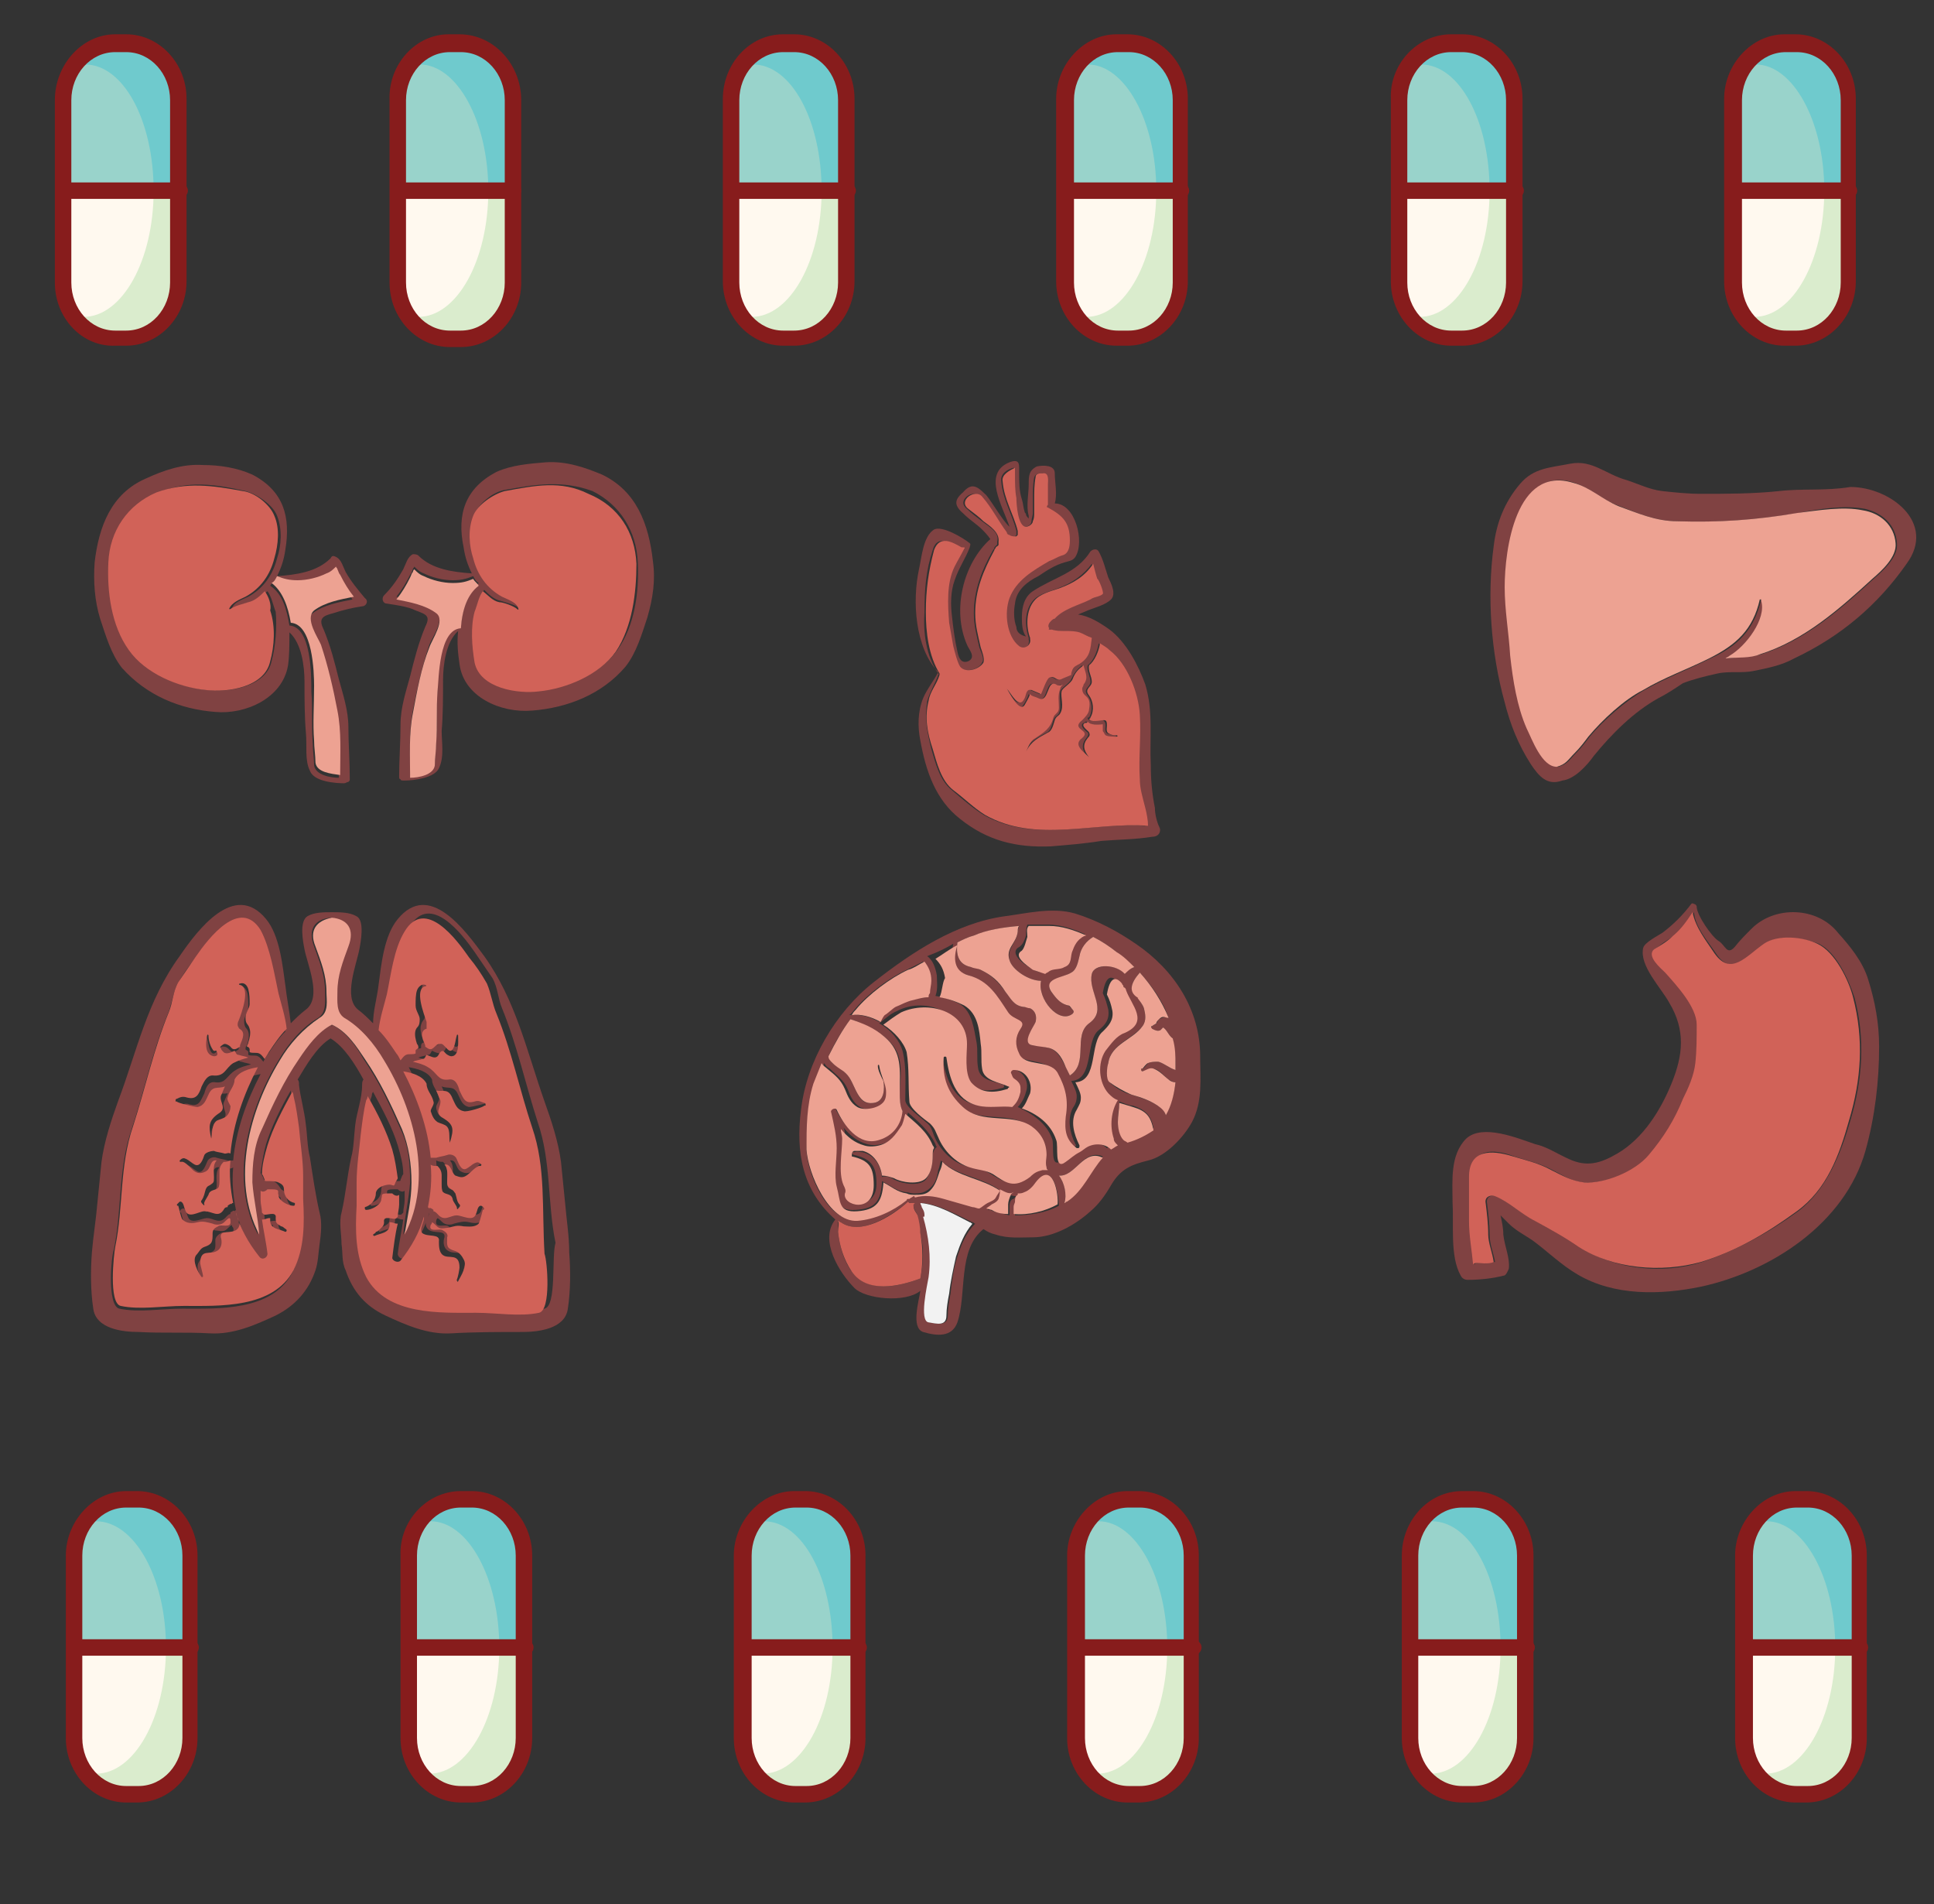 <?xml version="1.0" encoding="utf-8"?>
<!-- Generator: Adobe Illustrator 23.0.6, SVG Export Plug-In . SVG Version: 6.00 Build 0)  -->
<svg version="1.1" id="Layer_1" xmlns="http://www.w3.org/2000/svg" xmlns:xlink="http://www.w3.org/1999/xlink" x="0px" y="0px"
	 viewBox="0 0 141 138.8" style="enable-background:new 0 0 141 138.8;" xml:space="preserve">
<rect x="0" y="0" width="141" height="138.8" fill="#333333" stroke="none"/>
<style type="text/css">
	.st0{fill:#99D3CB;}
	.st1{fill:#FFF9EF;}
	.st2{fill:#6FCACD;}
	.st3{fill:#DAECCD;}
	.st4{fill:#871C1C;}
	.st5{fill:#804242;}
	.st6{fill:#D16258;}
	.st7{fill:#EDA292;}
	.st8{fill:#F2F2F2;}
	.st9{fill:none;}
</style>
<g>
	<path class="st0" d="M85.8,7.3c0-2.3-1.7-4.1-3.8-4.1h-0.8c-2.1,0-3.8,1.8-3.8,4.1v6.6h8.5L85.8,7.3L85.8,7.3z"/>
	<path class="st1" d="M81.1,24.7h0.8c2.1,0,3.8-1.8,3.8-4.1V14h-8.5v6.6C77.3,22.8,79,24.7,81.1,24.7z"/>
	<path class="st2" d="M84.3,13.9h1.5V7.3c0-2.3-1.7-4.1-3.8-4.1h-0.8c-1.3,0-2.5,0.7-3.2,1.8c0.4-0.2,0.8-0.3,1.3-0.3
		C82,4.7,84.3,8.8,84.3,13.9z"/>
	<path class="st3" d="M84.3,13.9c0,5.1-2.3,9.2-5.1,9.2c-0.4,0-0.9-0.1-1.3-0.3c0.7,1.1,1.9,1.8,3.2,1.8H82c2.1,0,3.8-1.8,3.8-4.1
		v-6.6L84.3,13.9L84.3,13.9z"/>
	<path class="st4" d="M81.4,2.5h0.8c2.4,0,4.4,2.1,4.4,4.7v13.3c0,2.6-2,4.7-4.4,4.7h-0.8c-2.4,0-4.4-2.1-4.4-4.7V7.2
		C77,4.7,79,2.5,81.4,2.5z M82.3,24.1c1.8,0,3.2-1.6,3.2-3.5V7.3c0-1.9-1.4-3.5-3.2-3.5h-0.8c-1.8,0-3.2,1.6-3.2,3.5v13.3
		c0,1.9,1.4,3.5,3.2,3.5H82.3z"/>
	<path class="st4" d="M77.9,13.3h8.2c0.3,0,0.6,0.3,0.6,0.6s-0.3,0.6-0.6,0.6h-8.2c-0.3,0-0.6-0.3-0.6-0.6S77.6,13.3,77.9,13.3z"/>
</g>
<g>
	<path class="st0" d="M37.1,7.3c0-2.3-1.7-4.1-3.8-4.1h-0.8c-2.1,0-3.8,1.8-3.8,4.1v6.6h8.5V7.3H37.1z"/>
	<path class="st1" d="M32.4,24.7h0.8c2.1,0,3.8-1.8,3.8-4.1V14h-8.5v6.6C28.6,22.8,30.3,24.7,32.4,24.7z"/>
	<path class="st2" d="M35.6,13.9h1.5V7.3c0-2.3-1.7-4.1-3.8-4.1h-0.8c-1.3,0-2.5,0.7-3.2,1.8c0.4-0.2,0.8-0.3,1.3-0.3
		C33.3,4.7,35.6,8.8,35.6,13.9z"/>
	<path class="st3" d="M35.6,13.9c0,5.1-2.3,9.2-5.1,9.2c-0.4,0-0.9-0.1-1.3-0.3c0.7,1.1,1.9,1.8,3.2,1.8h0.8c2.1,0,3.8-1.8,3.8-4.1
		v-6.6L35.6,13.9L35.6,13.9z"/>
	<path class="st4" d="M32.7,2.5h0.8C36,2.5,38,4.7,38,7.3v13.3c0,2.6-2,4.7-4.4,4.7h-0.8c-2.4,0-4.4-2.1-4.4-4.7V7.3
		C28.3,4.7,30.3,2.5,32.7,2.5z M33.6,24.1c1.8,0,3.2-1.6,3.2-3.5V7.3c0-1.9-1.4-3.5-3.2-3.5h-0.8c-1.8,0-3.2,1.6-3.2,3.5v13.3
		c0,1.9,1.4,3.5,3.2,3.5H33.6z"/>
	<path class="st4" d="M29.2,13.3h8.2c0.3,0,0.6,0.3,0.6,0.6s-0.3,0.6-0.6,0.6h-8.2c-0.3,0-0.6-0.3-0.6-0.6S28.9,13.3,29.2,13.3z"/>
</g>
<g>
	<path class="st0" d="M134.4,7.3c0-2.3-1.7-4.1-3.8-4.1h-0.8c-2.1,0-3.8,1.8-3.8,4.1v6.6h8.5L134.4,7.3L134.4,7.3z"/>
	<path class="st1" d="M129.8,24.7h0.8c2.1,0,3.8-1.8,3.8-4.1V14h-8.5v6.6C126,22.8,127.7,24.7,129.8,24.7z"/>
	<path class="st2" d="M133,13.9h1.5V7.3c0-2.3-1.7-4.1-3.8-4.1h-0.8c-1.3,0-2.5,0.7-3.2,1.8c0.4-0.2,0.8-0.3,1.3-0.3
		C130.7,4.7,133,8.8,133,13.9z"/>
	<path class="st3" d="M133,13.9c0,5.1-2.3,9.2-5.1,9.2c-0.4,0-0.9-0.1-1.3-0.3c0.7,1.1,1.9,1.8,3.2,1.8h0.8c2.1,0,3.8-1.8,3.8-4.1
		v-6.6L133,13.9L133,13.9z"/>
	<path class="st4" d="M130.1,2.5h0.8c2.4,0,4.4,2.1,4.4,4.7v13.3c0,2.6-2,4.7-4.4,4.7h-0.8c-2.4,0-4.4-2.1-4.4-4.7V7.2
		C125.7,4.7,127.7,2.5,130.1,2.5z M131,24.1c1.8,0,3.2-1.6,3.2-3.5V7.3c0-1.9-1.4-3.5-3.2-3.5h-0.8c-1.8,0-3.2,1.6-3.2,3.5v13.3
		c0,1.9,1.4,3.5,3.2,3.5H131z"/>
	<path class="st4" d="M126.6,13.3h8.2c0.3,0,0.6,0.3,0.6,0.6s-0.3,0.6-0.6,0.6h-8.2c-0.3,0-0.6-0.3-0.6-0.6
		C126,13.6,126.3,13.3,126.6,13.3z"/>
</g>
<g>
	<path class="st0" d="M61.4,7.3c0-2.3-1.7-4.1-3.8-4.1h-0.8C54.7,3.2,53,5,53,7.3v6.6h8.5V7.3H61.4z"/>
	<path class="st1" d="M56.7,24.7h0.8c2.1,0,3.8-1.8,3.8-4.1V14h-8.5v6.6C52.9,22.8,54.6,24.7,56.7,24.7z"/>
	<path class="st2" d="M59.9,13.9h1.5V7.3c0-2.3-1.7-4.1-3.8-4.1h-0.8c-1.3,0-2.5,0.7-3.2,1.8c0.4-0.2,0.8-0.3,1.3-0.3
		C57.7,4.7,59.9,8.8,59.9,13.9z"/>
	<path class="st3" d="M59.9,13.9c0,5.1-2.3,9.2-5.1,9.2c-0.4,0-0.9-0.1-1.3-0.3c0.7,1.1,1.9,1.8,3.2,1.8h0.8c2.1,0,3.8-1.8,3.8-4.1
		v-6.6L59.9,13.9L59.9,13.9z"/>
	<path class="st4" d="M57.1,2.5h0.8c2.4,0,4.4,2.1,4.4,4.7v13.3c0,2.6-2,4.7-4.4,4.7h-0.8c-2.4,0-4.4-2.1-4.4-4.7V7.2
		C52.7,4.7,54.6,2.5,57.1,2.5z M57.9,24.1c1.8,0,3.2-1.6,3.2-3.5V7.3c0-1.9-1.4-3.5-3.2-3.5h-0.8c-1.8,0-3.2,1.6-3.2,3.5v13.3
		c0,1.9,1.4,3.5,3.2,3.5H57.9z"/>
	<path class="st4" d="M53.6,13.3h8.2c0.3,0,0.6,0.3,0.6,0.6s-0.3,0.6-0.6,0.6h-8.2c-0.3,0-0.6-0.3-0.6-0.6S53.2,13.3,53.6,13.3z"/>
</g>
<g>
	<path class="st0" d="M110.1,7.3c0-2.3-1.7-4.1-3.8-4.1h-0.8c-2.1,0-3.8,1.8-3.8,4.1v6.6h8.5L110.1,7.3L110.1,7.3z"/>
	<path class="st1" d="M105.4,24.7h0.8c2.1,0,3.8-1.8,3.8-4.1V14h-8.5v6.6C101.6,22.8,103.3,24.7,105.4,24.7z"/>
	<path class="st2" d="M108.6,13.9h1.5V7.3c0-2.3-1.7-4.1-3.8-4.1h-0.8c-1.3,0-2.5,0.7-3.2,1.8c0.4-0.2,0.8-0.3,1.3-0.3
		C106.4,4.7,108.6,8.8,108.6,13.9z"/>
	<path class="st3" d="M108.6,13.9c0,5.1-2.3,9.2-5.1,9.2c-0.4,0-0.9-0.1-1.3-0.3c0.7,1.1,1.9,1.8,3.2,1.8h0.8c2.1,0,3.8-1.8,3.8-4.1
		v-6.6L108.6,13.9L108.6,13.9z"/>
	<path class="st4" d="M105.8,2.5h0.8c2.4,0,4.4,2.1,4.4,4.7v13.3c0,2.6-2,4.7-4.4,4.7h-0.8c-2.4,0-4.4-2.1-4.4-4.7V7.2
		C101.3,4.7,103.3,2.5,105.8,2.5z M106.6,24.1c1.8,0,3.2-1.6,3.2-3.5V7.3c0-1.9-1.4-3.5-3.2-3.5h-0.8c-1.8,0-3.2,1.6-3.2,3.5v13.3
		c0,1.9,1.4,3.5,3.2,3.5H106.6z"/>
	<path class="st4" d="M102.3,13.3h8.2c0.3,0,0.6,0.3,0.6,0.6s-0.3,0.6-0.6,0.6h-8.2c-0.3,0-0.6-0.3-0.6-0.6
		C101.7,13.6,101.9,13.3,102.3,13.3z"/>
</g>
<g>
	<path class="st0" d="M12.7,7.3c0-2.3-1.7-4.1-3.8-4.1H8.1C6,3.2,4.2,5,4.2,7.3v6.6h8.5V7.3z"/>
	<path class="st1" d="M8.1,24.7h0.8c2.1,0,3.8-1.8,3.8-4.1V14H4.2v6.6C4.2,22.8,6,24.7,8.1,24.7z"/>
	<path class="st2" d="M11.2,13.9h1.5V7.3c0-2.3-1.7-4.1-3.8-4.1H8.1C6.8,3.2,5.6,3.9,4.9,5c0.4-0.2,0.8-0.3,1.3-0.3
		C9,4.7,11.2,8.8,11.2,13.9z"/>
	<path class="st3" d="M11.2,13.9c0,5.1-2.3,9.2-5.1,9.2c-0.4,0-0.9-0.1-1.3-0.3c0.7,1.1,1.9,1.8,3.2,1.8h0.8c2.1,0,3.8-1.8,3.8-4.1
		v-6.6L11.2,13.9L11.2,13.9z"/>
	<path class="st4" d="M8.4,2.5h0.8c2.4,0,4.4,2.1,4.4,4.7v13.3c0,2.6-2,4.7-4.4,4.7H8.4C6,25.3,4,23.2,4,20.6V7.3
		C4,4.7,6,2.5,8.4,2.5z M9.2,24.1c1.8,0,3.2-1.6,3.2-3.5V7.3c0-1.9-1.4-3.5-3.2-3.5H8.4c-1.8,0-3.2,1.6-3.2,3.5v13.3
		c0,1.9,1.4,3.5,3.2,3.5H9.2z"/>
	<path class="st4" d="M4.9,13.3h8.2c0.3,0,0.6,0.3,0.6,0.6s-0.3,0.6-0.6,0.6H4.9c-0.3,0-0.6-0.3-0.6-0.6C4.3,13.6,4.6,13.3,4.9,13.3
		z"/>
</g>
<g>
	<path class="st0" d="M86.6,113.5c0-2.3-1.7-4.1-3.8-4.1H82c-2.1,0-3.8,1.8-3.8,4.1v6.6h8.5L86.6,113.5L86.6,113.5z"/>
	<path class="st1" d="M81.9,130.9h0.8c2.1,0,3.8-1.8,3.8-4.1v-6.6H78v6.6C78.1,129,79.8,130.9,81.9,130.9z"/>
	<path class="st2" d="M85.1,120.1h1.5v-6.6c0-2.3-1.7-4.1-3.8-4.1H82c-1.3,0-2.5,0.7-3.2,1.8c0.4-0.2,0.8-0.3,1.3-0.3
		C82.8,110.9,85.1,115,85.1,120.1z"/>
	<path class="st3" d="M85.1,120.1c0,5.1-2.3,9.2-5.1,9.2c-0.4,0-0.9-0.1-1.3-0.3c0.7,1.1,1.9,1.8,3.2,1.8h0.8c2.1,0,3.8-1.8,3.8-4.1
		v-6.6L85.1,120.1L85.1,120.1z"/>
	<path class="st4" d="M82.2,108.7H83c2.4,0,4.4,2.1,4.4,4.7v13.3c0,2.6-2,4.7-4.4,4.7h-0.8c-2.4,0-4.4-2.1-4.4-4.7v-13.3
		C77.8,110.9,79.8,108.7,82.2,108.7z M83.1,130.2c1.8,0,3.2-1.6,3.2-3.5v-13.3c0-1.9-1.4-3.5-3.2-3.5h-0.8c-1.8,0-3.2,1.6-3.2,3.5
		v13.3c0,1.9,1.4,3.5,3.2,3.5H83.1z"/>
	<path class="st4" d="M78.8,119.5H87c0.3,0,0.6,0.3,0.6,0.6c0,0.3-0.3,0.6-0.6,0.6h-8.2c-0.3,0-0.6-0.3-0.6-0.6
		C78.1,119.8,78.4,119.5,78.8,119.5z"/>
</g>
<g>
	<path class="st0" d="M37.9,113.5c0-2.3-1.7-4.1-3.8-4.1h-0.8c-2.1,0-3.8,1.8-3.8,4.1v6.6H38v-6.6H37.9z"/>
	<path class="st1" d="M33.2,130.9H34c2.1,0,3.8-1.8,3.8-4.1v-6.6h-8.5v6.6C29.4,129,31.1,130.9,33.2,130.9z"/>
	<path class="st2" d="M36.4,120.1h1.5v-6.6c0-2.3-1.7-4.1-3.8-4.1h-0.8c-1.3,0-2.5,0.7-3.2,1.8c0.4-0.2,0.8-0.3,1.3-0.3
		C34.1,110.9,36.4,115,36.4,120.1z"/>
	<path class="st3" d="M36.4,120.1c0,5.1-2.3,9.2-5.1,9.2c-0.4,0-0.9-0.1-1.3-0.3c0.7,1.1,1.9,1.8,3.2,1.8H34c2.1,0,3.8-1.8,3.8-4.1
		v-6.6L36.4,120.1L36.4,120.1z"/>
	<path class="st4" d="M33.6,108.7h0.8c2.4,0,4.4,2.1,4.4,4.7v13.3c0,2.6-2,4.7-4.4,4.7h-0.8c-2.4,0-4.4-2.1-4.4-4.7v-13.3
		C29.1,110.9,31.1,108.7,33.6,108.7z M34.4,130.2c1.8,0,3.2-1.6,3.2-3.5v-13.3c0-1.9-1.4-3.5-3.2-3.5h-0.8c-1.8,0-3.2,1.6-3.2,3.5
		v13.3c0,1.9,1.4,3.5,3.2,3.5H34.4z"/>
	<path class="st4" d="M30.1,119.5h8.2c0.3,0,0.6,0.3,0.6,0.6c0,0.3-0.3,0.6-0.6,0.6h-8.2c-0.3,0-0.6-0.3-0.6-0.6
		C29.4,119.8,29.7,119.5,30.1,119.5z"/>
</g>
<g>
	<path class="st0" d="M135.3,113.5c0-2.3-1.7-4.1-3.8-4.1h-0.8c-2.1,0-3.8,1.8-3.8,4.1v6.6h8.5L135.3,113.5L135.3,113.5z"/>
	<path class="st1" d="M130.6,130.9h0.8c2.1,0,3.8-1.8,3.8-4.1v-6.6h-8.5v6.6C126.8,129,128.5,130.9,130.6,130.9z"/>
	<path class="st2" d="M133.8,120.1h1.5v-6.6c0-2.3-1.7-4.1-3.8-4.1h-0.8c-1.3,0-2.5,0.7-3.2,1.8c0.4-0.2,0.8-0.3,1.3-0.3
		C131.5,110.9,133.8,115,133.8,120.1z"/>
	<path class="st3" d="M133.8,120.1c0,5.1-2.3,9.2-5.1,9.2c-0.4,0-0.9-0.1-1.3-0.3c0.7,1.1,1.9,1.8,3.2,1.8h0.8
		c2.1,0,3.8-1.8,3.8-4.1v-6.6L133.8,120.1L133.8,120.1z"/>
	<path class="st4" d="M130.9,108.7h0.8c2.4,0,4.4,2.1,4.4,4.7v13.3c0,2.6-2,4.7-4.4,4.7h-0.8c-2.4,0-4.4-2.1-4.4-4.7v-13.3
		C126.5,110.9,128.5,108.7,130.9,108.7z M131.8,130.2c1.8,0,3.2-1.6,3.2-3.5v-13.3c0-1.9-1.4-3.5-3.2-3.5H131
		c-1.8,0-3.2,1.6-3.2,3.5v13.3c0,1.9,1.4,3.5,3.2,3.5H131.8z"/>
	<path class="st4" d="M127.4,119.5h8.2c0.3,0,0.6,0.3,0.6,0.6c0,0.3-0.3,0.6-0.6,0.6h-8.2c-0.3,0-0.6-0.3-0.6-0.6
		C126.8,119.8,127.1,119.5,127.4,119.5z"/>
</g>
<g>
	<path class="st0" d="M62.2,113.5c0-2.3-1.7-4.1-3.8-4.1h-0.8c-2.1,0-3.8,1.8-3.8,4.1v6.6h8.5v-6.6H62.2z"/>
	<path class="st1" d="M57.6,130.9h0.8c2.1,0,3.8-1.8,3.8-4.1v-6.6h-8.5v6.6C53.7,129,55.5,130.9,57.6,130.9z"/>
	<path class="st2" d="M60.7,120.1h1.5v-6.6c0-2.3-1.7-4.1-3.8-4.1h-0.8c-1.3,0-2.5,0.7-3.2,1.8c0.4-0.2,0.8-0.3,1.3-0.3
		C58.5,110.9,60.7,115,60.7,120.1z"/>
	<path class="st3" d="M60.7,120.1c0,5.1-2.3,9.2-5.1,9.2c-0.4,0-0.9-0.1-1.3-0.3c0.7,1.1,1.9,1.8,3.2,1.8h0.8c2.1,0,3.8-1.8,3.8-4.1
		v-6.6L60.7,120.1L60.7,120.1z"/>
	<path class="st4" d="M57.9,108.7h0.8c2.4,0,4.4,2.1,4.4,4.7v13.3c0,2.6-2,4.7-4.4,4.7h-0.8c-2.4,0-4.4-2.1-4.4-4.7v-13.3
		C53.5,110.9,55.5,108.7,57.9,108.7z M58.8,130.2c1.8,0,3.2-1.6,3.2-3.5v-13.3c0-1.9-1.4-3.5-3.2-3.5H58c-1.8,0-3.2,1.6-3.2,3.5
		v13.3c0,1.9,1.4,3.5,3.2,3.5H58.8z"/>
	<path class="st4" d="M54.4,119.5h8.2c0.3,0,0.6,0.3,0.6,0.6c0,0.3-0.3,0.6-0.6,0.6h-8.2c-0.3,0-0.6-0.3-0.6-0.6
		C53.8,119.8,54.1,119.5,54.4,119.5z"/>
</g>
<g>
	<path class="st0" d="M110.9,113.5c0-2.3-1.7-4.1-3.8-4.1h-0.8c-2.1,0-3.8,1.8-3.8,4.1v6.6h8.5L110.9,113.5L110.9,113.5z"/>
	<path class="st1" d="M106.3,130.9h0.8c2.1,0,3.8-1.8,3.8-4.1v-6.6h-8.5v6.6C102.4,129,104.1,130.9,106.3,130.9z"/>
	<path class="st2" d="M109.4,120.1h1.5v-6.6c0-2.3-1.7-4.1-3.8-4.1h-0.8c-1.3,0-2.5,0.7-3.2,1.8c0.4-0.2,0.8-0.3,1.3-0.3
		C107.2,110.9,109.4,115,109.4,120.1z"/>
	<path class="st3" d="M109.4,120.1c0,5.1-2.3,9.2-5.1,9.2c-0.4,0-0.9-0.1-1.3-0.3c0.7,1.1,1.9,1.8,3.2,1.8h0.8
		c2.1,0,3.8-1.8,3.8-4.1v-6.6L109.4,120.1L109.4,120.1z"/>
	<path class="st4" d="M106.6,108.7h0.8c2.4,0,4.4,2.1,4.4,4.7v13.3c0,2.6-2,4.7-4.4,4.7h-0.8c-2.4,0-4.4-2.1-4.4-4.7v-13.3
		C102.2,110.9,104.1,108.7,106.6,108.7z M107.4,130.2c1.8,0,3.2-1.6,3.2-3.5v-13.3c0-1.9-1.4-3.5-3.2-3.5h-0.8
		c-1.8,0-3.2,1.6-3.2,3.5v13.3c0,1.9,1.4,3.5,3.2,3.5H107.4z"/>
	<path class="st4" d="M103.1,119.5h8.2c0.3,0,0.6,0.3,0.6,0.6c0,0.3-0.3,0.6-0.6,0.6h-8.2c-0.3,0-0.6-0.3-0.6-0.6
		S102.8,119.5,103.1,119.5z"/>
</g>
<g>
	<path class="st0" d="M13.5,113.5c0-2.3-1.7-4.1-3.8-4.1H8.9c-2.1,0-3.8,1.8-3.8,4.1v6.6h8.5L13.5,113.5L13.5,113.5z"/>
	<path class="st1" d="M8.9,130.9h0.8c2.1,0,3.8-1.8,3.8-4.1v-6.6H5v6.6C5.1,129,6.8,130.9,8.9,130.9z"/>
	<path class="st2" d="M12.1,120.1h1.5v-6.6c0-2.3-1.7-4.1-3.8-4.1H8.9c-1.3,0-2.5,0.7-3.2,1.8c0.4-0.2,0.8-0.3,1.3-0.3
		C9.8,110.9,12.1,115,12.1,120.1z"/>
	<path class="st3" d="M12.1,120.1c0,5.1-2.3,9.2-5.1,9.2c-0.4,0-0.9-0.1-1.3-0.3c0.7,1.1,1.9,1.8,3.2,1.8h0.8c2.1,0,3.8-1.8,3.8-4.1
		v-6.6L12.1,120.1L12.1,120.1z"/>
	<path class="st4" d="M9.2,108.7H10c2.4,0,4.4,2.1,4.4,4.7v13.3c0,2.6-2,4.7-4.4,4.7H9.2c-2.4,0-4.4-2.1-4.4-4.7v-13.3
		C4.8,110.9,6.8,108.7,9.2,108.7z M10.1,130.2c1.8,0,3.2-1.6,3.2-3.5v-13.3c0-1.9-1.4-3.5-3.2-3.5H9.2c-1.8,0-3.2,1.6-3.2,3.5v13.3
		c0,1.9,1.4,3.5,3.2,3.5H10.1z"/>
	<path class="st4" d="M5.7,119.5h8.2c0.3,0,0.6,0.3,0.6,0.6c0,0.3-0.3,0.6-0.6,0.6H5.7c-0.3,0-0.6-0.3-0.6-0.6S5.4,119.5,5.7,119.5z
		"/>
</g>
<g>
	<path class="st5" d="M106.5,93c0.1,0.2,0.3,0.3,0.5,0.3c0.9,0,1.8-0.1,2.6-0.3c0.2,0,0.3-0.3,0.4-0.5c0.1-0.8-0.3-1.6-0.4-2.5
		c0-0.5-0.1-0.9-0.2-1.4c0.2,0.2,0.4,0.4,0.6,0.6c0.5,0.5,1.1,0.8,1.7,1.2c1.1,0.8,2.1,1.8,3.3,2.5c2.7,1.6,6.1,1.5,9,0.9
		c5.1-1.1,10.5-4.6,12-9.9c0.7-2.5,1-5.1,1-7.6c0-1.7-0.3-3.3-0.8-4.9c-0.4-1.3-1.3-2.4-2.2-3.4c-1.5-1.9-4.6-2-6.3-0.3
		c-0.4,0.4-0.9,0.9-1.2,1.3c-0.6,0.7-0.7-0.1-1.2-0.4c-0.5-0.3-1.6-1.9-1.6-2.5c0-0.1-0.1-0.2-0.2-0.2c0,0-0.1-0.1-0.2,0
		c-0.6,0.8-1.3,1.5-2.1,2.1c-0.3,0.2-1.3,0.7-1.4,1.1c-0.3,1.3,1.3,2.9,1.9,4c1.2,2,1,3.8,0.2,5.8c-0.8,2-2.1,4.1-4,5.2
		c-1.2,0.7-2.2,1-3.5,0.4c-0.9-0.4-1.6-0.9-2.5-1.1c-1.2-0.4-3.8-1.5-5-0.4c-1.2,1.2-1,3.1-1,4.6C106,89.3,105.7,91.6,106.5,93z
		 M107.2,85.8c0.1-2.1,1.6-2.1,3.2-1.5c0.9,0.3,1.9,0.5,2.8,1c0.8,0.4,1.5,0.9,2.4,0.9c1.6,0.1,3.7-0.8,4.7-2c1-1.2,1.9-2.6,2.5-4.1
		c0.3-0.8,0.8-1.7,0.9-2.6c0.1-0.9,0.1-1.9,0.1-2.8c0-1.3-1.5-2.9-2.3-3.8c-0.3-0.4-1.4-1.2-0.8-1.7c0.4-0.4,0.9-0.7,1.4-1
		c0.6-0.5,1-1,1.4-1.7c0.1,1.1,1,2.1,1.6,3c1.2,1.8,2.3,0.2,3.6-0.7c0.9-0.7,2.9-0.4,3.9,0c1.3,0.6,2.2,2.7,2.6,3.9
		c0.8,3,0.6,6-0.3,9c-0.7,2.4-1.7,5-3.8,6.6c-2.2,1.6-4.4,2.8-7,3.7c-2.8,0.9-6.3,0.6-8.9-1.1c-1-0.7-2.1-1.3-3.2-1.9
		c-1-0.5-1.9-1.3-2.9-1.8c-0.3-0.1-0.7,0-0.7,0.4c0.1,0.8,0.2,1.6,0.2,2.4c0,0.7,0.3,1.4,0.4,2c-0.2,0-0.5,0-0.7,0.1
		c-0.3,0-0.8-0.1-0.8,0.1c-0.1-1.1-0.2-2.1-0.3-3.2C107.1,88,107.1,86.9,107.2,85.8z"/>
	<path class="st6" d="M107.4,92.2c0-0.2,0.5-0.1,0.8-0.1c0.2,0,0.5,0,0.7-0.1c-0.1-0.7-0.4-1.4-0.4-2c0-0.8-0.1-1.6-0.2-2.4
		c0-0.4,0.4-0.5,0.7-0.4c1,0.4,1.9,1.3,2.9,1.8c1.1,0.6,2.2,1.2,3.2,1.9c2.5,1.6,6,1.9,8.9,1.1c2.6-0.8,4.8-2.1,7-3.7
		c2.2-1.6,3.1-4.1,3.8-6.6c0.9-3,1.1-5.9,0.3-9c-0.3-1.2-1.3-3.3-2.6-3.9c-1-0.5-2.9-0.7-3.9,0c-1.3,0.9-2.4,2.4-3.6,0.7
		c-0.6-0.9-1.4-1.9-1.6-3c-0.4,0.6-0.8,1.2-1.4,1.7c-0.4,0.4-0.9,0.7-1.4,1c-0.6,0.5,0.5,1.4,0.8,1.7c0.8,0.9,2.3,2.5,2.3,3.8
		c0,0.9,0,1.9-0.1,2.8c-0.1,0.9-0.5,1.8-0.9,2.6c-0.6,1.5-1.4,2.8-2.5,4.1c-1,1.2-3.2,2.1-4.7,2c-0.9-0.1-1.6-0.5-2.4-0.9
		c-0.9-0.5-1.8-0.7-2.8-1c-1.6-0.5-3.2-0.5-3.2,1.5c0,1.1,0,2.2,0,3.2C107.1,90.1,107.3,91.1,107.4,92.2z"/>
</g>
<g>
	<path class="st5" d="M60.9,88.9c-1.2,1.5,0.3,3.9,1.4,5c0.8,0.8,3.7,1.1,4.8,0.2c-0.1,0.7-0.7,2.7,0.2,3c1,0.3,2.1,0.4,2.5-0.7
		c0.7-2.1,0-5.3,1.9-6.8c0.3,0.2,0.5,0.3,0.9,0.4c0.9,0.3,1.8,0.2,2.7,0.2c1.5,0,3.1-0.9,4.2-1.9c0.6-0.5,1.1-1.2,1.5-1.9
		c0.7-1.2,1.5-1.5,2.7-1.8c1.3-0.3,2.6-1.7,3.2-2.8c0.8-1.5,0.6-3.2,0.6-4.8c0-3.4-1.9-6.3-4.7-8.2c-1.3-0.9-2.8-1.7-4.4-2.2
		c-1.7-0.5-3.6,0-5.2,0.2c-3.5,0.5-6.7,2.6-9.5,4.8c-2.8,2.2-4.9,5.8-5.3,9.3C58,84,58.5,86.8,60.9,88.9z M67.1,93.2
		c-1.6,0.6-3.8,1.1-5-0.5c-0.6-0.8-0.9-1.9-1-2.9c0-0.3,0-0.5,0-0.8c0.1,0.1,0.1,0.1,0.2,0.1c1.4,1,3.6-0.4,4.9-1.5
		c0,0,0.1,0.1,0.2,0.1c0.1,0,0.2,0,0.3,0c0,0,0,0,0,0c-0.1,0-0.1,0.1-0.1,0.2c0,0.2,0.2,0.5,0.3,0.7c0,0.5,0.2,0.9,0.2,1.4
		C67.4,91,67.3,92.1,67.1,93.2z M69.8,91.6c-0.3,0.9-0.4,1.8-0.5,2.7c-0.1,0.5-0.2,1.1-0.2,1.6c0,0.8-0.8,0.6-1.3,0.5
		c-0.7-0.1,0-2.8,0-3.3c0.2-1.5,0-3-0.4-4.4c0,0,0.1-0.1,0.1-0.1c0-0.2-0.1-0.4-0.2-0.6c0-0.1-0.1-0.2-0.1-0.3
		c1.3,0.1,2.6,0.9,3.7,1.4c0.1,0,0.1,0.1,0.2,0.1C70.4,89.9,70.1,90.7,69.8,91.6z M73.6,87.9c0,0.2,0,0.4,0,0.7
		c-0.4-0.1-0.8-0.2-1.2-0.3c-0.1-0.1-0.3-0.1-0.4-0.1c0.1-0.1,0.2-0.2,0.4-0.3c0.2-0.1,0.4-0.2,0.5-0.4c0.1-0.3,0.1-0.4,0.1-0.7
		c0.4,0.2,0.7,0.4,1.1,0.4c-0.1,0.1-0.1,0.1-0.2,0.2C73.7,87.4,73.6,87.7,73.6,87.9z M77.2,87.9c-0.9,0.5-2.1,0.7-3.2,0.7
		c0,0,0-0.1,0-0.1c0-0.1,0-0.3,0-0.4c0-0.2,0.1-0.3,0.1-0.4c0-0.2,0-0.4,0.2-0.5c0,0,0,0,0,0c0,0,0,0,0-0.1c0.1,0,0.3-0.1,0.5-0.1
		c0.3-0.1,0.6-0.4,0.8-0.7C76.8,84.5,77.2,87.2,77.2,87.9z M77.8,87.6c-0.1,0-0.1,0.1-0.2,0.1c0.2-0.6,0-1.5-0.4-2
		c1.2,0.1,1.8-2,3.2-1.4C79.5,85.3,79,86.7,77.8,87.6z M82.2,83.2c-0.1,0-0.2-0.1-0.3-0.2c-0.3-0.3-0.4-0.9-0.4-1.3
		c0-0.5,0.1-0.9,0.1-1.4c0,0,0,0,0,0c0.3,0.1,0.7,0.3,1,0.3c0.9,0.3,1.3,0.7,1.5,1.6C83.6,82.7,82.9,82.9,82.2,83.2z M83.1,70.9
		c0.9,1,1.7,2.1,2.1,3.3c0,0-0.1,0-0.1,0c-0.2-0.1-0.4,0-0.6,0.1c-0.1,0.1-0.1,0.2-0.2,0.3c0,0.1-0.2,0.1-0.3,0.2
		c-0.1,0.1-0.1,0.2,0,0.2c0.2,0.1,0.4,0.2,0.6,0.1c0.1-0.1,0.1-0.1,0.2-0.2c0,0,0,0,0,0c0.3,0.2,0.4,0.6,0.7,0.8
		c0.1,0.6,0.2,1.3,0.2,2c0,0.1,0,0.2,0,0.3c-0.4-0.1-1-0.6-1.3-0.6c-0.2,0-0.5,0-0.7,0.1c-0.1,0.1-0.4,0.5-0.4,0.4c0,0-0.1,0-0.1,0
		c0,0,0,0,0,0.1c0,0,0,0.1,0.1,0.1c0.3,0,0.4-0.3,0.8-0.2c0.5,0.1,0.7,0.5,1.1,0.8c0.2,0.1,0.3,0.2,0.5,0.2
		c-0.1,0.8-0.3,1.6-0.7,2.4c-0.1-0.3-0.3-0.6-0.6-0.7c-0.6-0.4-1.3-0.6-1.9-0.8c-0.5-0.1-1.2-0.5-1.6-0.9c-0.2-0.2-0.1-1-0.1-1.4
		c0.2-1.4,1.7-1.7,2.5-2.7c0.3-0.4,0.2-0.9,0.1-1.3c-0.1-0.3-0.3-0.5-0.4-0.7c0,0,0,0,0-0.1C82.3,72.3,82.4,71.7,83.1,70.9z
		 M74.8,68.2c0-0.2,0-0.5,0.1-0.8c0,0,0,0,0,0c0.5,0,1.1,0,1.5,0c0.9,0,1.8,0.3,2.7,0.7c-0.1,0.1-0.3,0.1-0.4,0.2
		c-0.3,0.2-0.5,0.6-0.6,0.9c-0.2,0.5,0,1-0.6,1.2c-0.4,0.1-0.8,0.1-1.1,0.3c-0.1,0.1-0.2,0.1-0.3,0.2c-0.3,0-0.6-0.1-0.9-0.3
		c-0.4-0.2-1.6-1-1-1.5C74.6,68.9,74.7,68.5,74.8,68.2z M69.8,68.7c0.4-0.2,0.8-0.4,1.2-0.5c1-0.4,2.1-0.6,3.3-0.7
		c0,0.1-0.1,0.2-0.1,0.4c-0.1,0.9-0.8,1.2-0.6,2.1c0.2,0.7,1.4,1.5,2.3,1.5c-0.3,1.3,1.3,3.2,2.3,2.4c0.1-0.1,0.1-0.2,0-0.3
		c-0.1-0.1-0.2-0.2-0.3-0.3c-0.5-0.1-0.8-0.4-1.1-0.8c-1-1.1,0.7-1.2,1.3-1.6c0.4-0.2,0.5-0.8,0.6-1.2c0.1-0.6,0.5-1.1,1-1.4
		c0.6,0.3,1.2,0.7,1.7,1.1c0.5,0.4,0.9,0.7,1.3,1.1c-0.3,0.1-0.6,0.3-0.7,0.5c-0.5-0.7-2.2-0.8-2.4,0c-0.3,1.4,1.2,2.6-0.2,3.6
		c-1.2,0.9,0,2.9-1.4,3.8c-0.1-0.2-0.2-0.4-0.3-0.6c-0.3-0.6-0.6-1.2-1.2-1.4c-0.4-0.1-0.8-0.2-1.2-0.2c-0.9-0.1,0.2-1.5,0.2-1.7
		c0.1-0.4,0-0.8-0.4-1c-0.1-0.1-0.3-0.1-0.5-0.1c-0.7-0.1-0.9-0.6-1.3-1.1c-0.5-0.7-1-1.2-1.8-1.6c-0.2-0.1-0.5-0.2-0.7-0.2
		C69.8,70.3,69.7,69.5,69.8,68.7z M69.5,68.8c-0.2,0.9-0.2,1.9,0.8,2.2c1.5,0.4,2.1,1.5,2.9,2.7c0.4,0.6,1.4,0.5,0.9,1.2
		c-0.4,0.6-0.4,1.2-0.1,1.8c0.4,0.9,2.2,0.4,2.8,1.4c0.6,1.1,0.8,2,0.6,3.2c-0.1,1,0,1.6,0.8,2.3c0,0,0.1,0,0.1,0
		c0.1,0,0.2-0.1,0.1-0.2c-0.4-0.8-0.6-1.8-0.2-2.6c0.2-0.3,0.3-0.5,0.3-0.9c0-0.3-0.2-0.7-0.4-1.1c1.7-0.1,1-2.9,2-3.7
		c0.5-0.4,0.8-0.8,0.7-1.5c-0.1-0.4-0.2-0.8-0.4-1.2c0.2-1.2,0.6-1.4,1.1-0.8c0,0.1,0.1,0.1,0.1,0.2c0,0,0.1,0,0.1,0.1
		c0,0.1,0,0.2,0.1,0.2c0.5,1.1,1.8,2.4-0.1,3.1c-0.6,0.2-1,0.8-1.4,1.3c-0.7,0.9-0.5,2.4,0.2,3.1c0.2,0.2,0.4,0.4,0.7,0.5
		c-0.5,0.8-0.5,1.9-0.3,2.8c0.1,0.2,0.2,0.4,0.3,0.5c-0.2,0.1-0.3,0.2-0.5,0.3c-0.4-0.4-1.1-0.5-1.7-0.2c-0.2,0.1-0.4,0.2-0.6,0.4
		c-0.3,0.2-0.6,0.5-1,0.7c-0.9,0.7-0.5-1.2-0.7-1.6c-0.4-1.1-1.4-1.8-2.5-2.3c0.3-0.3,0.5-0.7,0.6-1.1c0.3-0.8-0.3-1.7-1.2-1.7
		c-0.1,0-0.2,0.1-0.2,0.2c0,0.2,0,0.2,0.2,0.4c0.2,0.3,0.4,0.4,0.5,0.7c0,0.1,0,0.2,0,0.3c-0.1,0.4-0.3,0.7-0.5,1
		c0,0-0.1,0.1-0.1,0.1c-0.8-0.1-1.7,0.1-2.5-0.1c-1.6-0.4-2.1-2.1-2.3-3.5c0-0.1-0.2-0.1-0.2,0c-0.2,1.5,0.3,2.6,1.4,3.6
		c1.4,1.3,3.5,0.4,5,1.4c0.7,0.5,1.1,1.2,1.1,2.1c0,0.3,0,0.7,0,0.9c0,0.1,0.1,0.1,0.1,0.2c-0.1,0-0.2,0-0.4,0
		c-0.4,0.1-0.6,0.2-0.9,0.5c-1.1,0.9-1.7,0.4-2.7-0.2c-0.5-0.3-1.2-0.4-1.7-0.5c-1-0.3-1.9-1.2-2.3-2.2c-0.2-0.5-0.2-0.7-0.6-1
		c-0.3-0.3-1.5-1.1-1.5-1.6c0-1.2,0.1-2.4-0.2-3.6c-0.2-0.7-0.8-1.5-1.7-2c0.4-0.3,0.8-0.7,1.3-0.9c1.9-1,4.7-0.1,4.8,2.3
		c0,0.8-0.2,2.2,0.3,2.8c0.7,0.8,1.6,0.8,2.6,0.5c0,0,0.1,0,0.1-0.1c0,0,0-0.1,0-0.1c-0.7-0.3-1.8-0.3-1.9-1.3
		c-0.1-0.6,0-1.2-0.1-1.8c-0.2-1-0.3-2.2-1.2-2.8c-0.6-0.3-1.2-0.5-1.8-0.6c0.2-0.5,0.1-1.1,0.1-1.5c-0.1-0.6-0.3-1.1-0.7-1.4
		C68.4,69.4,69,69.1,69.5,68.8z M62.3,84.2c1.3,0.3,1.6,0.9,1.6,2.1c0,2-2.3,1.4-2.1,0.6c0-0.2-0.1-0.4-0.1-0.6
		c-0.4-0.9-0.1-2.4-0.1-3.4c0-0.2,0-0.5-0.1-0.7c0.5,0.6,1,1,1.7,1.2c0.3,0.1,0.7,0.1,1.1,0c0.8-0.2,1.2-0.7,1.6-1.4
		c0-0.1,0.2-0.5,0.3-0.9c0.8,0.7,1.5,1.3,2,2.3c0,0.1,0.1,0.2,0.1,0.2C68,83.9,68,84.1,68,84.4c0,0.5-0.2,1.2-0.5,1.6
		c-0.5,0.5-1.7,0.3-2.3,0c-0.3-0.2-0.6-0.3-0.9-0.2c-0.1-0.9-0.6-1.6-1.4-1.8c-0.2,0-0.4-0.1-0.6,0C62.1,83.9,62.1,84.2,62.3,84.2z
		 M62.3,73.6c0.9-1.1,2.5-2.3,3.8-2.9c0.4-0.2,0.8-0.4,1.2-0.6c0.2,0.4,0.5,0.8,0.5,1.4c0,0.3,0,0.6-0.1,0.9c0,0.1,0,0.2-0.1,0.3
		c-0.4,0-0.7,0.1-1.1,0.2c-0.5,0.1-0.8,0.3-1.3,0.5c-0.2,0.1-0.7,0.5-0.8,0.6c0,0-0.1,0.3-0.3,0.5c-0.7-0.4-1.5-0.6-2.2-0.5
		C62.1,73.9,62.2,73.7,62.3,73.6z M59.5,79c0.2-0.5,0.4-1,0.6-1.5c0.1,0.2,0.2,0.3,0.4,0.4c0.5,0.5,1,0.8,1.3,1.5
		c0.2,0.5,0.4,1,0.9,1.3c0.5,0.3,1.7,0.2,2-0.5c0.1-0.2,0.1-0.4,0.1-0.6c0-0.7-0.4-1.3-0.5-1.9c0-0.1-0.1,0-0.1,0
		c0,0.3,0.1,0.7,0.2,1.1c0.1,0.5,0.1,1.5-0.7,1.6c-0.8,0.1-1-0.3-1.3-0.9c-0.3-0.6-0.4-1-0.9-1.4c-0.2-0.2-0.5-0.4-0.8-0.6
		c-0.2-0.2-0.2-0.3-0.3-0.5c0.4-0.9,1-1.9,1.6-2.7c0.9,0.3,1.7,0.7,2.5,1.3c1.4,1.1,1.2,2.4,1.1,4c0,0,0,0.1,0,0.1
		c0,0.5,0,0.9,0.2,1.3C65.6,81.8,65,82.7,64,83c-1.4,0.4-2.6-1.1-3.1-2.2c-0.1-0.2-0.5-0.1-0.4,0.2c0.2,0.9,0.4,1.7,0.4,2.6
		c0,0.9-0.2,1.9,0,2.8c0.3,1.1,0.1,1.9,1.5,1.8c1.4-0.1,1.8-0.6,1.9-2c0,0,0,0,0-0.1c0.6,0.3,1,0.7,1.7,0.8c0.2,0,0.4,0.1,0.6,0.1
		c0.4,0,0.7,0,1.1-0.3c0.5-0.4,0.6-0.8,0.7-1.4c0.1-0.2,0.1-0.4,0.2-0.7c1.1,1.1,2.9,1.2,4.2,2.1c-0.1,0.2-0.2,0.4-0.3,0.5
		c-0.1,0.2-0.4,0.3-0.6,0.4c-0.2,0.1-0.3,0.3-0.6,0.4c-0.2,0-0.3,0-0.5-0.1c-0.7-0.2-1.4-0.4-2.1-0.6c-0.7-0.2-1.4-0.3-2.1-0.1
		c0,0,0-0.1-0.1-0.1c0,0,0,0,0,0c-0.1,0.1-0.2,0.1-0.3,0.2c0,0-0.1,0-0.1,0c-0.1,0-0.1,0.1-0.1,0.1c-1.1,0.8-2.3,1.4-3.6,1.5
		c-2.1,0.2-3.6-3.5-3.6-5.1C58.9,82.2,58.9,80.6,59.5,79z"/>
	<path class="st6" d="M66.9,88.6c-0.1-0.2-0.3-0.4-0.3-0.7c0-0.1,0-0.1,0.1-0.2c0,0,0,0,0,0c-0.1,0-0.2,0-0.3,0
		c-0.1,0-0.1,0-0.2-0.1c-1.2,1.1-3.5,2.5-4.9,1.5c-0.1,0-0.1-0.1-0.2-0.1c0.1,0.2,0,0.5,0,0.8c0.1,1,0.4,2,1,2.9
		c1.1,1.6,3.4,1.1,5,0.5c0.2-1.1,0.2-2.2,0-3.3C67.1,89.5,67,89,66.9,88.6z"/>
	<path class="st7" d="M62.3,83.9c0.2,0,0.4,0,0.6,0c0.8,0.2,1.3,1,1.4,1.8c0.3,0,0.6,0.1,0.9,0.2c0.5,0.3,1.8,0.5,2.3,0
		c0.4-0.4,0.5-1.1,0.5-1.6c0-0.3,0-0.5,0.1-0.6c0-0.1-0.1-0.2-0.1-0.2c-0.4-1-1.2-1.6-2-2.3c-0.1,0.4-0.2,0.8-0.3,0.9
		c-0.4,0.6-0.8,1.2-1.6,1.4c-0.4,0.1-0.8,0.1-1.1,0c-0.7-0.2-1.2-0.6-1.7-1.2c0,0.2,0.1,0.5,0.1,0.7c0,1-0.3,2.5,0.1,3.4
		c0.1,0.2,0.2,0.4,0.1,0.6c-0.2,0.9,2.1,1.5,2.1-0.6c0-1.3-0.3-1.8-1.6-2.1C62.1,84.2,62.1,83.9,62.3,83.9z"/>
	<path class="st7" d="M64.2,74.5c0.1-0.2,0.2-0.4,0.3-0.5c0.2-0.1,0.6-0.5,0.8-0.6c0.5-0.2,0.8-0.4,1.3-0.5c0.4-0.1,0.7-0.2,1.1-0.2
		c0-0.1,0-0.2,0.1-0.3c0-0.3,0.1-0.6,0.1-0.9c0-0.6-0.2-1-0.5-1.4c-0.4,0.2-0.8,0.5-1.2,0.6c-1.3,0.6-2.9,1.8-3.8,2.9
		c-0.1,0.1-0.2,0.2-0.3,0.4C62.7,73.9,63.5,74.1,64.2,74.5z"/>
	<path class="st7" d="M62.5,89c1.3-0.1,2.6-0.7,3.6-1.5c0,0,0-0.1,0.1-0.1c0,0,0.1,0,0.1,0c0.1-0.1,0.2-0.1,0.3-0.2c0,0,0,0,0,0
		c0.1,0,0.1,0.1,0.1,0.1c0.7-0.2,1.4-0.1,2.1,0.1c0.7,0.2,1.4,0.4,2.1,0.6c0.2,0,0.3,0.1,0.5,0.1c0.2-0.1,0.4-0.3,0.6-0.4
		c0.2-0.1,0.5-0.2,0.6-0.4c0.1-0.2,0.2-0.3,0.3-0.5c-1.3-0.9-3.1-1-4.2-2.1c0,0.2-0.1,0.5-0.2,0.7c-0.2,0.6-0.3,1-0.7,1.4
		c-0.3,0.3-0.7,0.3-1.1,0.3c-0.2,0-0.4,0-0.6-0.1c-0.7-0.1-1.1-0.5-1.7-0.8c0,0,0,0,0,0.1c-0.1,1.3-0.5,1.9-1.9,2
		c-1.4,0.1-1.2-0.7-1.5-1.8c-0.2-0.8,0-1.9,0-2.8c0-0.9-0.2-1.7-0.4-2.6c-0.1-0.2,0.3-0.4,0.4-0.2c0.5,1.1,1.6,2.7,3.1,2.2
		c1-0.3,1.6-1.1,1.7-2.1c-0.2-0.4-0.2-0.9-0.2-1.3c0,0,0-0.1,0-0.1c0-1.6,0.2-2.9-1.1-4c-0.8-0.7-1.6-1-2.5-1.3
		c-0.6,0.8-1.1,1.7-1.6,2.7c0,0.2,0.1,0.3,0.3,0.5c0.2,0.2,0.5,0.4,0.8,0.6c0.5,0.4,0.6,0.8,0.9,1.4c0.3,0.6,0.6,1,1.3,0.9
		c0.8-0.1,0.8-1.1,0.7-1.6C64.2,78.4,64,78,64,77.7c0-0.1,0.1-0.1,0.1,0c0.1,0.7,0.5,1.3,0.5,1.9c0,0.2,0,0.4-0.1,0.6
		c-0.3,0.6-1.5,0.8-2,0.5c-0.5-0.3-0.7-0.8-0.9-1.3c-0.3-0.7-0.7-1-1.3-1.5c-0.1-0.1-0.3-0.2-0.4-0.4c-0.2,0.5-0.4,1-0.6,1.5
		c-0.5,1.6-0.5,3.2-0.5,4.8C58.9,85.5,60.4,89.1,62.5,89z"/>
	<path class="st7" d="M72.9,86.7c0,0.2,0,0.4-0.1,0.7c-0.1,0.2-0.3,0.3-0.5,0.4c-0.1,0.1-0.3,0.2-0.4,0.3c0.1,0,0.3,0.1,0.4,0.1
		c0.3,0.2,0.7,0.3,1.2,0.3c0-0.2,0-0.4,0-0.7c0-0.2,0.1-0.5,0.2-0.7c0-0.1,0.1-0.1,0.2-0.2C73.6,87.1,73.3,86.9,72.9,86.7z"/>
	<path class="st7" d="M75.5,86.2c-0.2,0.3-0.5,0.6-0.8,0.7C74.5,87,74.4,87,74.2,87c0,0,0,0,0,0.1c0,0,0,0,0,0
		C74,87.2,74,87.4,74,87.6c0,0.1-0.1,0.2-0.1,0.4c0,0.1,0,0.3,0,0.4c0,0,0,0.1,0,0.1c1.1,0.1,2.3-0.2,3.2-0.7
		C77.2,87.2,76.8,84.5,75.5,86.2z"/>
	<path class="st7" d="M77.2,85.7c0.4,0.5,0.6,1.4,0.4,2c0.1,0,0.1-0.1,0.2-0.1c1.2-0.8,1.7-2.2,2.6-3.2C79,83.7,78.4,85.8,77.2,85.7
		z"/>
	<path class="st7" d="M82.6,80.7c-0.3-0.1-0.7-0.2-1-0.3c0,0,0,0,0,0c0,0.5-0.1,0.9-0.1,1.4c0,0.4,0.1,1,0.4,1.3
		c0.1,0.1,0.2,0.1,0.3,0.2c0.7-0.2,1.3-0.5,1.9-0.9C83.9,81.4,83.6,81,82.6,80.7z"/>
	<path class="st7" d="M82.9,72.7C83,72.7,83,72.8,82.9,72.7c0.2,0.3,0.4,0.5,0.5,0.8c0.1,0.4,0.2,0.9-0.1,1.3
		c-0.7,1-2.3,1.3-2.5,2.7c-0.1,0.3-0.2,1.2,0.1,1.4c0.4,0.3,1.1,0.7,1.6,0.9c0.7,0.2,1.3,0.4,1.9,0.8c0.3,0.2,0.5,0.4,0.6,0.7
		c0.4-0.7,0.6-1.5,0.7-2.4c-0.2,0-0.4-0.1-0.5-0.2c-0.4-0.3-0.6-0.6-1.1-0.8c-0.3-0.1-0.5,0.1-0.8,0.2c0,0-0.1,0-0.1-0.1
		c0,0,0,0,0-0.1c0,0,0.1,0,0.1,0c0,0,0.3-0.4,0.4-0.4c0.2-0.1,0.5-0.1,0.7-0.1c0.3,0,0.9,0.5,1.3,0.6c0-0.1,0-0.2,0-0.3
		c0-0.7,0-1.3-0.2-2c-0.3-0.2-0.4-0.6-0.7-0.8c0,0,0,0,0,0c-0.1,0.1-0.1,0.1-0.2,0.2c-0.2,0.1-0.4,0-0.6-0.1c-0.1-0.1-0.1-0.2,0-0.2
		c0.1-0.1,0.2-0.1,0.3-0.2c0-0.1,0.1-0.2,0.2-0.3c0.2-0.2,0.3-0.2,0.6-0.1c0,0,0.1,0,0.1,0c-0.5-1.2-1.2-2.3-2.1-3.3
		C82.4,71.7,82.3,72.3,82.9,72.7z"/>
	<path class="st7" d="M75.3,70.7c0.3,0.1,0.6,0.2,0.9,0.3c0.1-0.1,0.2-0.1,0.3-0.2c0.3-0.2,0.8-0.1,1.1-0.3c0.6-0.2,0.4-0.8,0.6-1.2
		c0.1-0.3,0.3-0.7,0.6-0.9c0.1-0.1,0.3-0.2,0.4-0.2c-0.9-0.4-1.8-0.7-2.7-0.7c-0.5,0-1,0-1.5,0c0,0,0,0,0,0
		c-0.2,0.2-0.1,0.5-0.1,0.8c-0.1,0.3-0.2,0.8-0.4,1C73.8,69.7,74.9,70.4,75.3,70.7z"/>
	<path class="st7" d="M70.8,70.5c0.2,0.1,0.5,0.1,0.7,0.2c0.8,0.4,1.3,0.8,1.8,1.6c0.4,0.5,0.6,1,1.3,1.1c0.2,0,0.3,0.1,0.5,0.1
		c0.4,0.2,0.5,0.6,0.4,1c-0.1,0.3-1.1,1.6-0.2,1.7c0.4,0.1,0.8,0.1,1.2,0.2c0.7,0.2,1,0.9,1.2,1.4c0.1,0.2,0.2,0.4,0.3,0.6
		c1.4-0.9,0.2-2.9,1.4-3.8c1.4-1-0.1-2.3,0.2-3.6c0.2-0.8,1.8-0.7,2.4,0c0.2-0.2,0.4-0.4,0.7-0.5c-0.4-0.4-0.8-0.8-1.3-1.1
		c-0.5-0.4-1.1-0.8-1.7-1.1c-0.5,0.3-0.9,0.8-1,1.4c-0.1,0.4-0.2,1-0.6,1.2c-0.6,0.4-2.3,0.4-1.3,1.6c0.3,0.4,0.6,0.7,1.1,0.8
		c0.1,0,0.2,0.2,0.3,0.3c0.1,0.1,0.1,0.2,0,0.3c-1,0.8-2.6-1.1-2.3-2.4c-0.9,0-2.1-0.8-2.3-1.5c-0.3-0.9,0.5-1.2,0.6-2.1
		c0-0.1,0-0.3,0.1-0.4c-1.2,0.1-2.4,0.3-3.3,0.7c-0.4,0.1-0.8,0.3-1.2,0.5C69.7,69.5,69.8,70.3,70.8,70.5z"/>
	<path class="st7" d="M68.5,72.7c0.6,0.1,1.2,0.3,1.8,0.6c1,0.6,1.1,1.8,1.2,2.8c0.1,0.6,0,1.2,0.1,1.8c0.1,0.9,1.3,1,1.9,1.3
		c0.1,0,0.1,0.1,0,0.1c0,0,0,0.1-0.1,0.1c-1,0.3-1.9,0.3-2.6-0.5c-0.5-0.7-0.3-2.1-0.3-2.8c0-2.4-2.8-3.2-4.8-2.3
		c-0.5,0.3-0.9,0.6-1.3,0.9c0.8,0.5,1.5,1.3,1.7,2c0.2,1.2,0.1,2.4,0.2,3.6c0,0.5,1.1,1.3,1.5,1.6c0.4,0.4,0.4,0.6,0.6,1
		c0.4,1,1.3,1.9,2.3,2.2c0.6,0.2,1.2,0.2,1.7,0.5c0.9,0.6,1.5,1.1,2.7,0.2c0.3-0.3,0.5-0.4,0.9-0.5c0.1,0,0.2,0,0.4,0
		c-0.1-0.1-0.1-0.1-0.1-0.2c-0.1-0.3,0-0.7,0-0.9c0-0.9-0.4-1.6-1.1-2.1c-1.5-1-3.6-0.1-5-1.4c-1.1-1-1.5-2.1-1.4-3.6
		c0-0.1,0.2-0.1,0.2,0c0.2,1.4,0.6,3.1,2.3,3.5c0.8,0.2,1.7,0,2.5,0.1c0,0,0.1-0.1,0.1-0.1c0.3-0.3,0.4-0.6,0.5-1c0-0.1,0-0.2,0-0.3
		c0-0.3-0.2-0.5-0.5-0.7c-0.1-0.1-0.1-0.2-0.2-0.4c0-0.1,0.1-0.2,0.2-0.2c0.9,0,1.4,0.9,1.2,1.7c-0.2,0.4-0.3,0.8-0.6,1.1
		c1.1,0.4,2.1,1.1,2.5,2.3c0.2,0.4-0.2,2.3,0.7,1.6c0.3-0.2,0.6-0.5,1-0.7c0.2-0.1,0.4-0.3,0.6-0.4c0.6-0.3,1.3-0.2,1.7,0.2
		c0.2-0.1,0.3-0.2,0.5-0.3c-0.2-0.2-0.3-0.3-0.3-0.5c-0.3-0.9-0.2-2,0.3-2.8c-0.3-0.1-0.5-0.3-0.7-0.5c-0.7-0.8-0.8-2.2-0.2-3.1
		c0.4-0.5,0.8-1.1,1.4-1.3c1.8-0.8,0.5-2,0.1-3.1c0-0.1-0.1-0.2-0.1-0.2c0,0-0.1,0-0.1-0.1c0-0.1-0.1-0.1-0.1-0.2
		c-0.5-0.6-0.9-0.4-1.1,0.8c0.2,0.4,0.3,0.7,0.4,1.2c0.1,0.7-0.3,1.1-0.7,1.5c-1,0.8-0.3,3.6-2,3.7c0.2,0.4,0.4,0.8,0.4,1.1
		c0,0.4-0.1,0.5-0.3,0.9c-0.5,0.8-0.2,1.8,0.2,2.6c0,0.1,0,0.2-0.1,0.2c0,0-0.1,0-0.1,0c-0.8-0.6-0.9-1.3-0.8-2.3
		c0.2-1.2,0-2.1-0.6-3.2c-0.6-1-2.4-0.4-2.8-1.4c-0.3-0.6-0.3-1.2,0.1-1.8c0.5-0.7-0.5-0.6-0.9-1.2c-0.8-1.2-1.4-2.3-2.9-2.7
		c-1.1-0.3-1.1-1.3-0.8-2.2c-0.6,0.3-1.1,0.7-1.6,1c0.4,0.4,0.6,0.8,0.7,1.4C68.7,71.6,68.7,72.3,68.5,72.7z"/>
	<path class="st8" d="M67.1,87.7c0,0.1,0.1,0.2,0.1,0.3c0.1,0.2,0.2,0.3,0.2,0.6c0,0.1,0,0.1-0.1,0.1c0.4,1.4,0.6,2.9,0.4,4.4
		c-0.1,0.6-0.7,3.2,0,3.3c0.6,0.1,1.3,0.3,1.3-0.5c0-0.5,0.1-1.1,0.2-1.6c0.1-0.9,0.3-1.8,0.5-2.7c0.3-0.9,0.6-1.7,1.2-2.4
		c-0.1,0-0.1-0.1-0.2-0.1C69.7,88.6,68.4,87.8,67.1,87.7z"/>
</g>
<g>
	<path class="st9" d="M24.2,74.9c0,0,0-0.1,0-0.1C24.2,74.8,24.1,74.9,24.2,74.9z"/>
	<path class="st5" d="M41.2,87.7c-0.1-1-0.2-2-0.3-3c-0.2-1.5-0.7-3-1.2-4.4c-1.3-3.7-2.1-7.4-4.4-10.6c-1.4-1.9-4-5.5-6.3-2.7
		c-1,1.2-1.2,3.3-1.4,4.8c-0.1,0.9-0.4,1.9-0.4,2.8c-0.4-0.4-0.7-0.7-1.1-1c-1.1-0.9-0.1-3.3,0.1-4.4c0.1-0.5,0.4-2.1-0.2-2.4
		c-0.5-0.3-1.2-0.3-1.8-0.3c-0.6,0-1.3,0-1.8,0.3c-0.6,0.4-0.3,1.9-0.2,2.4c0.2,1.1,1.3,3.5,0.1,4.4c-0.4,0.3-0.8,0.7-1.1,1
		c-0.1-0.9-0.3-1.9-0.4-2.8c-0.2-1.4-0.4-3.6-1.4-4.8c-2.3-2.8-5,0.8-6.3,2.7C10.7,73,10,76.6,8.6,80.3c-0.5,1.4-1,2.9-1.2,4.4
		c-0.1,1-0.2,2-0.3,3c-0.1,1.2-0.3,2.4-0.4,3.6c-0.1,1.3-0.1,2.8,0.1,4.1c0.2,1.5,2.2,1.7,3.3,1.7c1.7,0.1,3.5,0,5.2,0.1
		c1.7,0.1,3.3-0.6,4.8-1.3c1.4-0.7,2.4-1.8,2.9-3.3c0.2-0.6,0.2-1.2,0.3-1.9c0.1-0.7,0.2-1.6,0-2.3c-0.3-1.3-0.5-2.7-0.7-4
		c-0.2-0.8-0.2-1.7-0.3-2.4c-0.1-1-0.4-2-0.5-2.9c0-0.2,0-0.3-0.1-0.4c0.6-1,1.4-2.4,2.4-3c1,0.6,1.8,1.9,2.4,3
		c-0.1,0.1-0.1,0.3-0.1,0.4c0,1-0.4,2-0.5,2.9c-0.1,0.8-0.1,1.7-0.3,2.4c-0.3,1.4-0.4,2.7-0.7,4c-0.2,0.7,0,1.6,0,2.3
		c0.1,0.6,0,1.3,0.3,1.9c0.5,1.5,1.4,2.6,2.9,3.3c1.5,0.7,3.1,1.4,4.8,1.3c1.7-0.1,3.5-0.1,5.2-0.1c1.1,0,3.1-0.2,3.3-1.7
		c0.2-1.3,0.2-2.8,0.1-4.1C41.5,90.1,41.3,88.9,41.2,87.7z M22,85.9c0,0.6,0,1.1,0,1.7c0.1,1.8,0.1,3.6-0.7,5.2
		c-1.5,2.8-5.4,2.6-8,2.6c-1.5,0-3.2,0.3-4.6,0c-0.9-0.2-0.6-3.8-0.4-4.3c0.6-2.9,0.3-5.9,1.3-8.8c0.9-2.7,1.5-5.6,2.6-8.3
		c0.3-0.7,0.4-1.5,0.7-2.2c0.4-0.7,0.8-1.3,1.3-1.9c0.9-1.3,3.2-4.4,4.7-1.9c0.8,1.3,1,3.2,1.3,4.6c0.2,0.8,0.5,1.7,0.6,2.6
		c-0.5,0.5-0.9,1.1-1.3,1.7c-0.1,0.1-0.2,0.3-0.3,0.5c0,0,0,0,0,0c-0.1-0.1-0.2-0.3-0.4-0.4c-0.2-0.1-0.5,0-0.7-0.1
		c0-0.1,0-0.1,0-0.2c0-0.1-0.1-0.1-0.2-0.2c0-0.1,0-0.2,0.1-0.3c0.1-0.3,0.2-0.7,0.1-1c-0.1-0.3-0.3-0.2-0.3-0.8
		c0-0.3,0.3-0.6,0.3-1c0-0.4,0-0.8-0.1-1.1c-0.1-0.3-0.4-0.5-0.6-0.4c-0.1,0-0.1,0.1,0,0.1c0.8,0.2,0.1,2-0.1,2.6c0,0.1,0,0.3,0,0.5
		c0.1,0.1,0.1,0.1,0.2,0.2c0.3,0.3,0,0.8-0.1,1.1c0,0,0,0.1,0,0.1c-0.3,0.2-0.4,0.3-0.7,0c-0.1-0.1-0.2-0.2-0.4-0.2
		c-0.3-0.1-0.6,0.8-0.9,0.4c-0.2-0.3-0.2-0.7-0.3-1c0-0.1-0.1-0.1-0.1,0c0,0.5-0.1,1.5,0.5,1.5c0.1,0,0.3-0.1,0.4-0.2
		c0.1-0.1,0.2-0.3,0.4-0.1c0.1,0.1,0.1,0.2,0.2,0.3c0.2,0.2,0.5,0,0.8-0.1c0.1,0.1,0.1,0.3,0.3,0.3c0.3,0.1,0.5,0.1,0.7,0.2
		c-0.4,0.1-0.8,0.2-1.1,0.4c-0.7,0.4-0.7,1-1.5,0.9c-0.5-0.1-0.7,0.4-0.8,0.8c-0.3,0.6-0.4,1-1.1,0.8c-0.3-0.1-0.4,0-0.7,0.1
		c0,0-0.1,0-0.1,0.1c0,0,0,0,0,0.1c0,0,0.1,0,0.1,0c0,0.1,1.3,0.5,1.5,0.4c0.5-0.1,0.6-0.5,0.8-0.9c0.3-0.8,0.7-0.5,1.2-0.6
		c-0.1,0.2-0.2,0.5-0.3,0.7c-0.1,0.5,0.5,0.9-0.2,1.3c-0.8,0.5-0.8,0.8-0.5,1.8c0,0,0,0,0,0c0.1-0.4-0.1-1.1,0.4-1.3
		c0.2-0.1,0.3-0.1,0.5-0.2c0.3-0.2,0.4-0.5,0.5-0.8c0-0.2-0.3-0.5-0.2-0.7c0.1-0.5,0.5-0.8,0.5-1.3c0,0,0,0,0,0
		c0.4-0.6,1.1-0.8,1.7-0.9c0,0,0,0,0,0c-1,1.9-1.8,4.1-2,6.3c-0.1,0-0.3,0-0.4,0c-0.3-0.1-0.5-0.1-0.8-0.2c-0.2-0.1-0.6,0-0.7,0.3
		c-0.1,0.2-0.3,0.9-0.7,0.7c-0.2-0.1-0.4-0.3-0.6-0.4c-0.2-0.1-0.3-0.1-0.5,0.1c0,0,0,0.1,0.1,0.1c0.2-0.1,0.8,0.6,1,0.7
		c0.3,0.2,0.5,0.1,0.8,0c0.3-0.2,0.3-0.9,0.8-0.8c-0.3,0.3-0.2,0.9-0.2,1.2c0,0.3,0,0.4-0.3,0.6c-0.2,0.1-0.2,0.2-0.3,0.3
		c-0.1,0.3-0.1,0.6-0.3,0.8c-0.1,0.1,0,0.2,0.1,0.3c0,0.1,0.1,0,0.1,0c-0.1-0.1,0.3-0.5,0.3-0.7c0.1-0.4,0.5-0.3,0.7-0.5
		c0.1-0.1,0.1-0.4,0.1-0.6c0-0.2,0-0.4,0-0.6c0-0.3,0.1-0.5,0.3-0.7c0.2,0,0.4,0,0.5-0.1c-0.1,1.1,0,2.1,0.2,3.1
		c0,0-0.1,0.1-0.1,0.1c0-0.1-0.2,0-0.3,0.1c0,0,0,0.1,0,0.1c-0.1,0-0.2,0.1-0.3,0.2c-0.5,0.6-0.9,0.1-1.4,0.1
		c-0.4,0-1.2,0.5-1.4-0.1c-0.1-0.2-0.1-0.5-0.3-0.6c0,0-0.1,0-0.1,0c-0.1,0.1-0.1,0-0.2,0.2c0,0,0,0.1,0.1,0.1c0,0,0.2,0.8,0.3,1
		c0.3,0.3,0.8,0.2,1.1,0.2c0.5-0.1,0.7,0,1.1,0.1c0.2,0,0.5,0.1,0.7,0c0.2-0.1,0.3-0.3,0.5-0.4c0,0.1,0.1,0.2,0.1,0.2
		c0.2,0.6-0.7,0.2-0.9,0.4c-0.2,0.1-0.4,0.3-0.4,0.5c0,0.6,0.1,0.8-0.6,1c-0.3,0.1-0.5,0.4-0.6,0.6c-0.3,0.5,0.2,1.2,0.4,1.6
		c0,0.1,0.1,0,0.1-0.1c-0.1-0.2-0.2-0.8-0.2-0.9c0-1.1,0.8-0.6,1.2-0.9c0.3-0.2,0.3-0.7,0.3-1c-0.1-0.6,0.8-0.3,1.2-0.6
		c0.3-0.3-0.2-0.9-0.1-1.2c0.3,1.1,0.9,2.2,1.7,3.2c0.2,0.2,0.6,0,0.6-0.2c-0.1-0.8-0.2-1.7-0.4-2.5c0,0,0.1,0,0.1,0
		c0.1,0,0.3-0.1,0.4-0.1c0,0,0.1,0,0.1,0c0,0.1,0,0.1,0,0.2c0,0.6,0.7,0.6,1.1,0.8c0,0,0.1,0,0.1-0.1c-0.1-0.1-0.2-0.1-0.2-0.2
		c-0.1,0-0.2-0.1-0.2-0.1c-0.2-0.2-0.4-0.3-0.4-0.6c0.1-0.6-0.8-0.1-0.9-0.3c0,0,0,0-0.1-0.1c0-0.3-0.1-0.6-0.1-0.9
		c0-0.2,0-0.5,0-0.7c0.1,0.1,0.3,0.1,0.5-0.1c0.1,0,0.2,0,0.3,0c0.6,0,0.4,0.1,0.5,0.4c0,0.2,0.1,0.3,0.2,0.4
		c0.2,0.2,0.6,0.4,0.9,0.4c0,0,0.1,0,0.1-0.1c0,0,0-0.1,0-0.1c-0.4-0.1-0.8-0.5-0.8-1c0-0.2-0.2-0.4-0.4-0.5
		C20.1,86,19.7,86,19.4,86c-0.1,0-0.1,0.1-0.2-0.1c0-0.1-0.1-0.2-0.2-0.4c0.1-0.7,0.2-1.4,0.4-2.1c0.4-1.3,1.1-2.7,1.8-3.9
		c0,0.2,0.1,0.3,0.1,0.3c0.2,0.8,0.3,1.7,0.4,2.5C21.8,83.6,22,84.7,22,85.9z M24.2,74.7c0,0,0,0.1,0,0.1
		C24.1,74.9,24.2,74.8,24.2,74.7z M24.2,74.7C24.2,74.7,24.2,74.7,24.2,74.7C24.2,74.7,24.2,74.7,24.2,74.7
		c-1.1,0.5-1.8,1.6-2.5,2.5c-1.1,1.6-1.9,3.3-2.7,5.1c-0.5,1.2-0.7,2.6-0.7,3.9c0,1.3,0.3,2.5,0.5,3.8c-2.1-4-0.7-9.1,1.5-12.7
		c0.7-1.2,1.7-2.4,2.9-3.1c0.6-0.4,0.5-1.2,0.5-1.9c0-1.2-0.4-2.2-0.8-3.3c-0.5-1.3,0.1-2,1.2-2.1c1.1,0.2,1.7,0.9,1.2,2.1
		c-0.4,1.1-0.8,2.1-0.8,3.3c0,0.6-0.2,1.5,0.5,1.9c1.2,0.8,2.2,1.9,2.9,3.1c2.2,3.6,3.6,8.7,1.5,12.7c0.1-1.3,0.4-2.5,0.5-3.8
		c0-1.3-0.1-2.7-0.7-3.9c-0.8-1.8-1.6-3.5-2.7-5.1C26,76.3,25.2,75.2,24.2,74.7z M39.7,95.4c-1.4,0.3-3.1,0-4.6,0
		c-2.6,0-6.5,0.2-8-2.6c-0.8-1.6-0.8-3.4-0.7-5.2c0-0.6,0-1.2,0-1.7c0-1.1,0.2-2.3,0.3-3.5c0.1-0.9,0.1-1.7,0.4-2.5
		c0,0,0-0.2,0.1-0.3c0.7,1.3,1.4,2.6,1.8,3.9c0.2,0.7,0.4,1.4,0.4,2.1c-0.1,0.1-0.1,0.2-0.2,0.4c0,0.1,0,0.1-0.2,0.1
		c-0.2,0-0.6,0-0.8,0.1c-0.2,0.1-0.4,0.2-0.4,0.5c0,0.5-0.3,0.9-0.8,1c0,0,0,0,0,0.1c0,0,0,0.1,0.1,0.1c0.3,0,0.7-0.2,0.9-0.4
		c0.1-0.1,0.2-0.2,0.2-0.4c0.1-0.2-0.2-0.4,0.5-0.4c0.1,0,0.2,0,0.3,0c0.2,0.2,0.4,0.2,0.5,0.1c0,0.2,0,0.5,0,0.7
		c0,0.3-0.1,0.6-0.1,0.9c0,0,0,0-0.1,0.1c-0.1,0.2-1-0.3-0.9,0.3c0,0.4-0.1,0.4-0.4,0.6c-0.1,0-0.2,0.1-0.2,0.1
		c-0.1,0.1-0.2,0.1-0.2,0.2c0,0,0,0.1,0.1,0.1c0.4-0.2,1.1-0.2,1.1-0.8c0-0.1,0-0.1,0-0.2c0,0,0,0,0.1,0c0.1,0,0.3,0.1,0.4,0.1
		c0,0,0.1,0,0.1,0c-0.1,0.8-0.3,1.6-0.4,2.5c0,0.3,0.4,0.5,0.6,0.2c0.8-1,1.4-2.1,1.7-3.2c0,0.3-0.5,0.8-0.1,1.2
		c0.4,0.4,1.3,0,1.2,0.6c-0.1,0.3-0.1,0.8,0.3,1c0.5,0.3,1.2-0.2,1.2,0.9c0,0.1-0.2,0.8-0.2,0.9c0,0.1,0,0.1,0.1,0.1
		c0.3-0.4,0.7-1.2,0.4-1.6c-0.2-0.2-0.3-0.5-0.6-0.6c-0.6-0.2-0.6-0.4-0.6-1c0-0.3-0.2-0.4-0.3-0.5c-0.2-0.2-1,0.2-0.9-0.4
		c0-0.1,0.1-0.2,0.1-0.2c0.2,0.1,0.3,0.3,0.5,0.4c0.2,0.1,0.5,0.1,0.7,0c0.4-0.1,0.7-0.2,1.1-0.1c0.4,0.1,0.8,0.1,1.1-0.2
		c0.1-0.1,0.3-1,0.3-1c0.1,0,0.1,0,0.1-0.1c-0.1-0.1-0.1-0.1-0.2-0.2c0,0-0.1,0-0.1,0c-0.2,0.1-0.2,0.4-0.3,0.6
		c-0.2,0.7-1,0.1-1.4,0.1c-0.6,0-1,0.5-1.4-0.1c-0.1-0.2-0.2-0.2-0.3-0.2c0,0,0-0.1,0-0.1c-0.1-0.1-0.3-0.2-0.3-0.1
		c0-0.1,0-0.1-0.1-0.1c0.2-1,0.3-2.1,0.2-3.1c0.2,0.1,0.4,0.1,0.5,0.1c0.2,0.2,0.3,0.4,0.3,0.7c0,0.2,0,0.4,0,0.6
		c0,0.2,0,0.5,0.1,0.6c0.2,0.2,0.6,0.1,0.7,0.5c0.1,0.2,0.4,0.6,0.3,0.7c0,0.1,0,0.1,0.1,0c0.1-0.1,0.2-0.2,0.1-0.3
		c-0.2-0.3-0.2-0.5-0.3-0.8c-0.1-0.2-0.1-0.2-0.3-0.3c-0.3-0.2-0.3-0.2-0.3-0.6c0-0.4,0.1-0.9-0.2-1.2c0.5-0.1,0.4,0.6,0.8,0.8
		c0.2,0.1,0.5,0.2,0.8,0c0.2-0.1,0.7-0.8,1-0.7c0.1,0,0.1,0,0.1-0.1c-0.2-0.2-0.3-0.2-0.5-0.1c-0.2,0.1-0.4,0.3-0.6,0.4
		c-0.4,0.2-0.6-0.4-0.7-0.7c-0.1-0.2-0.5-0.3-0.7-0.3c-0.2,0.1-0.5,0.1-0.8,0.2c-0.1,0-0.3-0.1-0.4,0c-0.2-2.2-1-4.4-2-6.3
		c0,0,0,0,0,0c0.6,0.1,1.4,0.3,1.7,0.9c0,0,0,0,0,0c0,0.5,0.4,0.8,0.5,1.3c0.1,0.2-0.2,0.5-0.2,0.7c0,0.3,0.2,0.7,0.5,0.8
		c0.2,0.1,0.3,0.1,0.5,0.2c0.4,0.3,0.3,0.9,0.4,1.3c0,0,0,0,0,0c0.2-0.9,0.2-1.3-0.5-1.8c-0.7-0.4-0.1-0.8-0.2-1.3
		c-0.1-0.2-0.2-0.5-0.3-0.7c0.5,0.2,0.9-0.1,1.2,0.6c0.2,0.4,0.3,0.8,0.8,0.9c0.2,0,1.5-0.3,1.5-0.4c0,0,0.1,0,0.1,0c0,0,0,0,0-0.1
		c0,0,0-0.1-0.1-0.1c-0.2-0.1-0.4-0.2-0.7-0.1c-0.7,0.2-0.9-0.2-1.1-0.8c-0.2-0.4-0.4-0.8-0.8-0.8c-0.9,0.1-0.9-0.5-1.5-0.9
		c-0.4-0.2-0.7-0.3-1.1-0.4c0.2-0.1,0.4-0.1,0.7-0.2c0.2,0,0.2-0.2,0.3-0.3c0.2,0.1,0.6,0.3,0.8,0.1c0.1-0.1,0.2-0.2,0.2-0.3
		c0.1-0.2,0.2,0,0.4,0.1c0.1,0.1,0.3,0.2,0.4,0.2c0.7-0.1,0.6-1,0.5-1.5c0-0.1-0.1-0.1-0.1,0c0,0.3-0.1,0.7-0.3,1
		c-0.2,0.4-0.6-0.4-0.9-0.4c-0.1,0-0.3,0.1-0.4,0.2c-0.2,0.3-0.4,0.2-0.7,0c0-0.1,0-0.1,0-0.1c-0.1-0.3-0.4-0.8-0.1-1.1
		c0.1-0.1,0.2-0.1,0.2-0.2c0.1-0.1,0.1-0.3,0-0.5c-0.2-0.5-0.9-2.4-0.1-2.6c0.1,0,0.1-0.1,0-0.1c-0.3-0.1-0.5,0.1-0.6,0.4
		c-0.1,0.4-0.1,0.7-0.1,1.1c0,0.3,0.3,0.6,0.3,1c0,0.5-0.2,0.4-0.3,0.8c-0.1,0.3,0,0.7,0.1,1c0,0.1,0.1,0.2,0.1,0.3
		c-0.1,0-0.2,0.1-0.2,0.2c0,0.1,0,0.2,0,0.2c-0.2,0.1-0.5,0-0.7,0.1c-0.2,0.1-0.3,0.3-0.4,0.4c0,0,0,0,0,0c-0.1-0.2-0.2-0.3-0.3-0.5
		c-0.4-0.6-0.8-1.2-1.3-1.7c0.1-0.9,0.4-1.8,0.6-2.6c0.3-1.4,0.6-3.3,1.3-4.6c1.5-2.4,3.8,0.6,4.7,1.9c0.4,0.6,0.9,1.3,1.3,1.9
		c0.4,0.7,0.4,1.5,0.7,2.2c1.1,2.7,1.7,5.5,2.6,8.3c1,2.9,0.7,5.9,1.3,8.8C40.2,91.6,40.6,95.2,39.7,95.4z"/>
	<path class="st7" d="M29.3,82.3c0.5,1.2,0.7,2.6,0.7,3.9c0,1.3-0.3,2.5-0.5,3.8c2.1-4,0.7-9.1-1.5-12.7c-0.7-1.2-1.7-2.4-2.9-3.1
		c-0.6-0.4-0.5-1.2-0.5-1.9c0-1.2,0.4-2.2,0.8-3.3c0.5-1.3-0.1-2-1.2-2.1c-1.1,0.2-1.7,0.9-1.2,2.1c0.4,1.1,0.8,2.1,0.8,3.3
		c0,0.6,0.2,1.5-0.5,1.9c-1.2,0.8-2.2,1.9-2.9,3.1c-2.2,3.6-3.6,8.7-1.5,12.7c-0.1-1.3-0.4-2.5-0.5-3.8c0-1.3,0.1-2.7,0.7-3.9
		c0.8-1.8,1.6-3.5,2.7-5.1c0.6-0.9,1.4-2,2.4-2.5c0,0,0,0,0,0c0,0,0,0,0,0c1.1,0.5,1.8,1.6,2.4,2.5C27.7,78.8,28.5,80.5,29.3,82.3z"
		/>
	<path class="st6" d="M21.4,79.9c0,0,0-0.2-0.1-0.3c-0.7,1.3-1.4,2.6-1.8,3.9c-0.2,0.7-0.4,1.4-0.4,2.1c0.1,0.1,0.1,0.2,0.2,0.4
		c0,0.1,0,0.1,0.2,0.1c0.2,0,0.6,0,0.8,0.1c0.2,0.1,0.4,0.2,0.4,0.5c0,0.5,0.3,0.9,0.8,1c0,0,0,0,0,0.1c0,0,0,0.1-0.1,0.1
		c-0.3,0-0.7-0.2-0.9-0.4c-0.1-0.1-0.2-0.2-0.2-0.4c-0.1-0.2,0.2-0.4-0.5-0.4c-0.1,0-0.2,0-0.3,0c-0.2,0.2-0.4,0.2-0.5,0.1
		c0,0.2,0,0.5,0,0.7c0,0.3,0.1,0.6,0.1,0.9c0,0,0,0,0.1,0.1c0.1,0.2,1-0.3,0.9,0.3c0,0.4,0.1,0.4,0.4,0.6c0.1,0,0.2,0.1,0.2,0.1
		c0.1,0.1,0.2,0.1,0.2,0.2c0,0,0,0.1-0.1,0.1c-0.4-0.2-1.1-0.2-1.1-0.8c0-0.1,0-0.1,0-0.2c0,0,0,0-0.1,0c-0.1,0-0.3,0.1-0.4,0.1
		c0,0-0.1,0-0.1,0c0.1,0.8,0.3,1.6,0.4,2.5c0,0.3-0.4,0.5-0.6,0.2c-0.8-1-1.4-2.1-1.7-3.2c0,0.3,0.5,0.8,0.1,1.2
		c-0.4,0.4-1.3,0-1.2,0.6c0.1,0.3,0.1,0.8-0.3,1c-0.5,0.3-1.2-0.2-1.2,0.9c0,0.1,0.2,0.8,0.2,0.9c0,0.1,0,0.1-0.1,0.1
		c-0.3-0.4-0.7-1.2-0.4-1.6c0.2-0.2,0.3-0.5,0.6-0.6c0.6-0.2,0.6-0.4,0.6-1c0-0.3,0.2-0.4,0.4-0.5c0.2-0.2,1,0.2,0.9-0.4
		c0-0.1,0-0.2-0.1-0.2c-0.2,0.1-0.3,0.3-0.5,0.4c-0.2,0.1-0.5,0.1-0.7,0c-0.4-0.1-0.7-0.2-1.1-0.1c-0.4,0.1-0.8,0.1-1.1-0.2
		c-0.1-0.1-0.3-1-0.3-1c-0.1,0-0.1,0-0.1-0.1c0.1-0.1,0.1-0.1,0.2-0.2c0,0,0.1,0,0.1,0c0.2,0.1,0.2,0.4,0.3,0.6
		c0.2,0.7,1,0.1,1.4,0.1c0.6,0,1,0.5,1.4-0.1c0.1-0.2,0.2-0.2,0.3-0.2c0,0,0-0.1,0-0.1c0.1-0.1,0.3-0.2,0.3-0.1c0-0.1,0-0.1,0.1-0.1
		c-0.2-1-0.3-2.1-0.2-3.1c-0.2,0.1-0.4,0.1-0.5,0.1c-0.2,0.2-0.3,0.4-0.3,0.7c0,0.2,0,0.4,0,0.6c0,0.2,0,0.5-0.1,0.6
		c-0.2,0.2-0.6,0.1-0.7,0.5c-0.1,0.2-0.4,0.6-0.3,0.7c0,0.1,0,0.1-0.1,0c-0.1-0.1-0.2-0.2-0.1-0.3c0.2-0.3,0.2-0.5,0.3-0.8
		c0.1-0.2,0.1-0.2,0.3-0.3c0.3-0.2,0.3-0.2,0.3-0.6c0-0.4-0.1-0.9,0.2-1.2c-0.5-0.1-0.4,0.6-0.8,0.8c-0.2,0.1-0.5,0.2-0.8,0
		c-0.2-0.1-0.7-0.8-1-0.7c-0.1,0-0.1,0-0.1-0.1c0.2-0.2,0.3-0.2,0.5-0.1c0.2,0.1,0.4,0.3,0.6,0.4c0.4,0.2,0.6-0.4,0.7-0.7
		c0.1-0.2,0.5-0.3,0.7-0.3c0.2,0.1,0.5,0.1,0.8,0.2c0.1,0,0.3-0.1,0.4,0c0.2-2.2,1-4.4,2-6.3c0,0,0,0,0,0c-0.6,0.1-1.4,0.3-1.7,0.9
		c0,0,0,0,0,0c0,0.5-0.4,0.8-0.5,1.3c-0.1,0.2,0.2,0.5,0.2,0.7c0,0.3-0.2,0.7-0.5,0.8c-0.2,0.1-0.3,0.1-0.5,0.2
		c-0.4,0.3-0.3,0.9-0.4,1.3c0,0,0,0,0,0c-0.2-0.9-0.2-1.3,0.5-1.8c0.7-0.4,0.1-0.8,0.2-1.3c0.1-0.2,0.2-0.5,0.3-0.7
		c-0.5,0.2-0.9-0.1-1.2,0.6c-0.2,0.4-0.3,0.8-0.8,0.9c-0.2,0-1.5-0.3-1.5-0.4c0,0-0.1,0-0.1,0c0,0,0,0,0-0.1c0,0,0-0.1,0.1-0.1
		c0.2-0.1,0.4-0.2,0.7-0.1c0.7,0.2,0.9-0.2,1.1-0.8c0.2-0.4,0.4-0.8,0.8-0.8c0.9,0.1,0.9-0.5,1.5-0.9c0.4-0.2,0.7-0.3,1.1-0.4
		c-0.2-0.1-0.4-0.1-0.7-0.2c-0.2,0-0.2-0.2-0.3-0.3c-0.2,0.1-0.6,0.3-0.8,0.1c-0.1-0.1-0.2-0.2-0.2-0.3c-0.1-0.2-0.2,0-0.4,0.1
		C16,76.9,15.8,77,15.6,77c-0.7-0.1-0.6-1-0.5-1.5c0-0.1,0.1-0.1,0.1,0c0,0.3,0.1,0.7,0.3,1c0.2,0.4,0.6-0.4,0.9-0.4
		c0.1,0,0.3,0.1,0.4,0.2c0.2,0.3,0.4,0.2,0.7,0c0-0.1,0-0.1,0-0.1c0.1-0.3,0.4-0.8,0.1-1.1c-0.1-0.1-0.2-0.1-0.2-0.2
		c-0.1-0.1-0.1-0.3,0-0.5c0.2-0.5,0.9-2.4,0.1-2.6c-0.1,0-0.1-0.1,0-0.1c0.3-0.1,0.5,0.1,0.6,0.4c0.1,0.4,0.1,0.7,0.1,1.1
		c0,0.3-0.3,0.6-0.3,1c0,0.5,0.2,0.4,0.3,0.8c0.1,0.3,0,0.7-0.1,1c0,0.1-0.1,0.2-0.1,0.3c0.1,0,0.2,0.1,0.2,0.2c0,0.1,0,0.2,0,0.2
		c0.2,0.1,0.5,0,0.7,0.1c0.2,0.1,0.3,0.3,0.4,0.4c0,0,0,0,0,0c0.1-0.2,0.2-0.3,0.3-0.5c0.4-0.6,0.8-1.2,1.3-1.7
		c-0.1-0.9-0.4-1.8-0.6-2.6c-0.3-1.4-0.6-3.3-1.3-4.6c-1.5-2.4-3.8,0.6-4.7,1.9c-0.4,0.6-0.9,1.3-1.3,1.9c-0.4,0.7-0.4,1.5-0.7,2.2
		c-1.1,2.7-1.7,5.5-2.6,8.3c-1,2.9-0.7,5.9-1.3,8.8c-0.1,0.5-0.5,4.1,0.4,4.3c1.4,0.3,3.1,0,4.6,0c2.6,0,6.5,0.2,8-2.6
		c0.8-1.6,0.8-3.4,0.7-5.2c0-0.6,0-1.2,0-1.7c0-1.1-0.2-2.3-0.3-3.5C21.7,81.5,21.6,80.7,21.4,79.9z"/>
	<path class="st6" d="M38.8,82.2c-0.9-2.7-1.5-5.6-2.6-8.3c-0.3-0.7-0.4-1.5-0.7-2.2c-0.4-0.7-0.8-1.3-1.3-1.9
		c-0.9-1.3-3.2-4.4-4.7-1.9c-0.8,1.3-1,3.2-1.3,4.6c-0.2,0.8-0.5,1.7-0.6,2.6c0.5,0.5,0.9,1.1,1.3,1.7c0.1,0.1,0.2,0.3,0.3,0.5
		c0,0,0,0,0,0c0.1-0.1,0.2-0.3,0.4-0.4c0.2-0.1,0.5,0,0.7-0.1c0-0.1,0-0.1,0-0.2c0-0.1,0.1-0.1,0.2-0.2c0-0.1,0-0.2-0.1-0.3
		c-0.1-0.3-0.2-0.7-0.1-1c0.1-0.3,0.3-0.2,0.3-0.8c0-0.3-0.3-0.6-0.3-1c0-0.4,0-0.8,0.1-1.1c0.1-0.3,0.4-0.5,0.6-0.4
		c0.1,0,0.1,0.1,0,0.1c-0.8,0.2-0.1,2,0.1,2.6c0,0.1,0,0.3,0,0.5C31.1,75,31,75,30.9,75.1c-0.3,0.3,0,0.8,0.1,1.1c0,0,0,0.1,0,0.1
		c0.3,0.2,0.4,0.3,0.7,0c0.1-0.1,0.2-0.2,0.4-0.2c0.3-0.1,0.6,0.8,0.9,0.4c0.2-0.3,0.2-0.7,0.3-1c0-0.1,0.1-0.1,0.1,0
		c0,0.5,0.1,1.5-0.5,1.5c-0.1,0-0.3-0.1-0.4-0.2c-0.1-0.1-0.2-0.3-0.4-0.1c-0.1,0.1-0.1,0.2-0.2,0.3c-0.2,0.2-0.5,0-0.8-0.1
		c-0.1,0.1-0.1,0.3-0.3,0.3c-0.3,0.1-0.5,0.1-0.7,0.2c0.4,0.1,0.8,0.2,1.1,0.4c0.7,0.4,0.7,1,1.5,0.9c0.5-0.1,0.7,0.4,0.8,0.8
		c0.3,0.6,0.4,1,1.1,0.8c0.3-0.1,0.4,0,0.7,0.1c0,0,0.1,0,0.1,0.1c0,0,0,0,0,0.1c0,0-0.1,0-0.1,0c0,0.1-1.3,0.5-1.5,0.4
		c-0.5-0.1-0.6-0.5-0.8-0.9c-0.3-0.8-0.7-0.5-1.2-0.6c0.1,0.2,0.2,0.5,0.3,0.7c0.1,0.5-0.5,0.9,0.2,1.3c0.8,0.5,0.8,0.8,0.5,1.8
		c0,0,0,0,0,0c-0.1-0.4,0.1-1.1-0.4-1.3c-0.2-0.1-0.3-0.1-0.5-0.2c-0.3-0.2-0.4-0.5-0.5-0.8c0-0.2,0.3-0.5,0.2-0.7
		c-0.1-0.5-0.5-0.8-0.5-1.3c0,0,0,0,0,0c-0.3-0.6-1.1-0.8-1.7-0.9c0,0,0,0,0,0c1,1.9,1.8,4.1,2,6.3c0.1,0,0.3,0,0.4,0
		c0.3-0.1,0.5-0.1,0.8-0.2c0.2-0.1,0.6,0,0.7,0.3c0.1,0.2,0.3,0.9,0.7,0.7c0.2-0.1,0.4-0.3,0.6-0.4c0.2-0.1,0.3-0.1,0.5,0.1
		c0,0,0,0.1-0.1,0.1c-0.2-0.1-0.8,0.6-1,0.7c-0.3,0.2-0.5,0.1-0.8,0c-0.3-0.2-0.3-0.9-0.8-0.8c0.3,0.3,0.2,0.9,0.2,1.2
		c0,0.3,0,0.4,0.3,0.6c0.2,0.1,0.2,0.2,0.3,0.3c0.1,0.3,0.1,0.6,0.3,0.8c0.1,0.1,0,0.2-0.1,0.3c0,0.1-0.1,0-0.1,0
		c0.1-0.1-0.3-0.5-0.3-0.7c-0.1-0.4-0.5-0.3-0.7-0.5c-0.1-0.1-0.1-0.4-0.1-0.6c0-0.2,0-0.4,0-0.6c0-0.3-0.1-0.5-0.3-0.7
		c-0.2,0-0.4,0-0.5-0.1c0.1,1.1,0,2.1-0.2,3.1c0,0,0.1,0.1,0.1,0.1c0-0.1,0.2,0,0.3,0.1c0,0,0,0.1,0,0.1c0.1,0,0.2,0.1,0.3,0.2
		c0.5,0.6,0.9,0.1,1.4,0.1c0.4,0,1.2,0.5,1.4-0.1c0.1-0.2,0.1-0.5,0.3-0.6c0,0,0.1,0,0.1,0c0.1,0.1,0.1,0,0.2,0.2c0,0,0,0.1-0.1,0.1
		c0,0-0.2,0.8-0.3,1c-0.3,0.3-0.8,0.2-1.1,0.2c-0.5-0.1-0.7,0-1.1,0.1c-0.2,0-0.5,0.1-0.7,0c-0.2-0.1-0.3-0.3-0.5-0.4
		c0,0.1-0.1,0.2-0.1,0.2c-0.2,0.6,0.7,0.2,0.9,0.4c0.2,0.1,0.4,0.3,0.3,0.5c0,0.6-0.1,0.8,0.6,1c0.3,0.1,0.5,0.4,0.6,0.6
		c0.3,0.5-0.2,1.2-0.4,1.6c0,0.1-0.1,0-0.1-0.1c0.1-0.2,0.2-0.8,0.2-0.9c0-1.1-0.8-0.6-1.2-0.9c-0.3-0.2-0.3-0.7-0.3-1
		c0.1-0.6-0.8-0.3-1.2-0.6c-0.3-0.3,0.2-0.9,0.1-1.2c-0.3,1.1-0.9,2.2-1.7,3.2c-0.2,0.2-0.6,0-0.6-0.2c0.1-0.8,0.2-1.7,0.4-2.5
		c0,0-0.1,0-0.1,0c-0.1,0-0.3-0.1-0.4-0.1c0,0-0.1,0-0.1,0c0,0.1,0,0.1,0,0.2c0,0.6-0.7,0.6-1.1,0.8c0,0-0.1,0-0.1-0.1
		c0.1-0.1,0.2-0.1,0.2-0.2c0.1,0,0.2-0.1,0.2-0.1c0.2-0.2,0.4-0.3,0.4-0.6c-0.1-0.6,0.8-0.1,0.9-0.3c0,0,0,0,0.1-0.1
		c0-0.3,0.1-0.6,0.1-0.9c0-0.2,0-0.5,0-0.7c-0.1,0.1-0.3,0.1-0.5-0.1c-0.1,0-0.2,0-0.3,0c-0.6,0-0.4,0.1-0.5,0.4
		c0,0.2-0.1,0.3-0.2,0.4c-0.2,0.2-0.6,0.4-0.9,0.4c0,0-0.1,0-0.1-0.1c0,0,0-0.1,0-0.1c0.4-0.1,0.8-0.5,0.8-1c0-0.2,0.2-0.4,0.4-0.5
		c0.2-0.1,0.6-0.2,0.8-0.1c0.1,0,0.1,0.1,0.2-0.1c0-0.1,0.1-0.2,0.2-0.4c-0.1-0.7-0.2-1.4-0.4-2.1c-0.4-1.3-1.1-2.7-1.8-3.9
		c0,0.2-0.1,0.3-0.1,0.3c-0.2,0.8-0.3,1.7-0.4,2.5c-0.1,1.1-0.3,2.3-0.3,3.5c0,0.6,0,1.1,0,1.7c-0.1,1.8-0.1,3.6,0.7,5.2
		c1.5,2.8,5.4,2.6,8,2.6c1.5,0,3.2,0.3,4.6,0c0.9-0.2,0.6-3.8,0.4-4.3C39.5,88.1,39.8,85.1,38.8,82.2z"/>
</g>
<g>
	<path class="st5" d="M84.4,60c-0.1-0.3-0.2-0.7-0.2-1.1c-0.2-1-0.3-2-0.3-3.1c-0.1-2,0.2-3.9-0.4-5.9c-0.5-1.4-1.4-3.1-2.6-4
		c-0.7-0.5-1.5-1-2.3-1.1c0.2-0.1,0.5-0.2,0.7-0.3c0.5-0.2,1.3-0.4,1.7-0.8c0.4-0.4,0-1.2-0.2-1.6c-0.2-0.6-0.4-1.4-0.7-1.9
		c-0.1-0.2-0.4-0.2-0.6,0c-1,1.6-2.7,1.9-4.2,2.9c-0.6,0.4-0.8,1.1-0.8,1.9c0,0.4,0,1,0.3,1.4c-0.4-0.1-0.7-0.3-0.7-0.7
		c-0.2-0.5-0.2-1.2-0.1-1.7c0.1-1,0.9-1.6,1.7-2c0.6-0.4,1.2-0.8,1.9-1c0.3-0.1,0.6-0.1,0.8-0.4c0.7-1.1,0-3.9-1.5-3.9
		c0.2-0.7,0-1.5,0-2.2c0-0.6-0.8-0.6-1.3-0.5C75,34.3,75,34.7,75,35.3c0,0.7-0.2,1.6,0,2.3c0,0,0,0.1,0,0.1c0,0,0,0.1,0,0.1
		c-0.1-0.1-0.2-0.2-0.2-0.3c0-0.1-0.1-0.1-0.1-0.2c-0.1-0.3-0.1-0.6-0.2-0.9c-0.2-0.6-0.2-1.3-0.2-1.9c0-0.6,0.1-1.1-0.7-0.8
		c-2,0.8-0.5,3.2,0,4.7c-0.5-0.4-1.5-2.2-1.8-2.4c-0.6-0.6-1-0.8-1.6-0.1c-0.7,0.6-0.6,1,0.1,1.6c0.4,0.4,0.9,0.7,1.3,1.1
		c0.2,0.2,0.4,0.4,0.6,0.7c0,0,0,0,0,0c-2,1.8-2.8,5.2-1.7,7.7c0.1,0.3,0.7,0.9,0.1,1.2c-0.5,0.2-0.7-0.2-0.8-0.7
		c-0.2-0.9-0.3-1.7-0.4-2.6c-0.1-0.8-0.1-1.8,0.2-2.6c0.3-0.9,0.8-1.6,1.1-2.4c0-0.1,0.1-0.2,0-0.3c-0.5-0.4-2-1.3-2.6-1
		c-0.8,0.5-0.9,2-1.1,2.9c-0.5,2.3-0.3,5.7,1.4,7.5c-0.3,0.6-0.8,1.2-1.1,1.9c-0.4,1-0.4,2.1-0.2,3.1c0.4,2.2,1.1,4.3,2.9,5.7
		c2,1.6,4.1,2.1,6.6,2c1.2-0.1,2.5-0.2,3.7-0.4c1.2-0.1,2.5-0.1,3.7-0.3c0.5,0,0.7-0.4,0.5-0.8C84.7,60.8,84.4,60,84.4,60z
		 M71.7,59.4c-0.8-0.5-1.6-1.2-2.3-1.8c-0.9-0.7-1.2-2-1.5-3c-0.3-1.2-0.5-2.2-0.3-3.5c0.2-0.7,0.6-1.3,0.8-1.9c0,0,0.1-0.1,0-0.1
		c0,0,0,0,0,0c0,0,0,0,0,0c-0.9-1.3-1.1-3-1-4.5c0-1.6,0.1-3,0.6-4.5c0.3-1.1,1.2-0.6,2-0.2c0.1,0.1,0.2,0,0.2,0.1
		c-0.3,0.4-0.5,0.8-0.7,1.3c-0.6,1.2-0.6,2.8-0.4,4.1c0.1,0.6,0.2,1.2,0.3,1.7c0.1,0.4,0.2,1.2,0.5,1.5c0.4,0.5,1.5,0.2,1.7-0.3
		c0.2-0.3-0.1-0.8-0.2-1.1c-0.2-0.9-0.4-1.6-0.4-2.5c0-1.7,0.6-3.2,1.4-4.6c0,0,0,0,0,0c0,0,0.1-0.1,0.1-0.2
		c0.1-0.1,0.1-0.1,0.2-0.2c0,0,0-0.1,0-0.1c0,0,0,0,0-0.1c0.2-0.7-0.6-1.1-1.1-1.5c-0.4-0.3-0.8-0.6-1.1-0.9c-0.8-0.6,0.4-1.5,1-0.9
		c0.7,0.8,1.2,1.7,1.8,2.6c0.1,0.1,0.1,0.1,0.2,0.2c0.1,0.1,0.3,0.1,0.4,0.1c0,0,0,0,0,0c0,0,0,0,0.1,0c0,0,0.1-0.1,0.1-0.1
		c0-0.1,0-0.1,0-0.2c0,0,0,0,0-0.1c-0.3-1.2-1-2.3-1.1-3.6c-0.1-0.6,0.5-0.9,0.9-1c0.1,0,0,0.5,0,0.5c0,0.6,0.1,1.1,0.1,1.7
		c0.1,0.4,0.1,2.1,0.7,2.1c0.3,0,0.5-0.2,0.5-0.4c0-0.2,0.1-0.4,0.1-0.6c0-0.3,0-0.7,0-1c0-0.5,0-1.1,0.1-1.6
		c0.1-0.3,0.4-0.3,0.6-0.3c0.4,0,0.3,0.6,0.3,0.8c0,0.3,0,0.5,0,0.8c0,0.3,0,0.5,0,0.7l0,0c0,0.1,0,0.1,0,0.2
		c1.1,0.7,1.6,1.1,1.6,2.4c0,0.5-0.1,0.9-0.6,1.1c-0.3,0.1-0.6,0.3-0.9,0.4c-1.2,0.7-2.4,1.3-2.9,2.7c-0.4,1.1-0.3,2.8,0.7,3.5
		c0.5,0.4,0.9,0,0.8-0.5c0,0,0,0,0-0.1c-0.3-0.9-0.3-2,0.3-2.7c0.4-0.5,1.3-0.7,1.8-0.9c1.1-0.4,1.9-1,2.5-1.8
		c0.1,0.4,0.2,0.8,0.3,1.1c0,0.1,0.5,1.1,0.4,1.1c-0.3,0.2-0.6,0.3-0.9,0.4c-0.8,0.4-1.9,0.7-2.6,1.4c-0.1,0.1-0.2,0.1-0.3,0.2
		c-0.2,0.1-0.1,0.3-0.1,0.5c0,0,0,0,0,0c0,0.1,0.1,0.1,0.1,0.1c0,0,0,0,0,0c0,0,0.1,0,0.1,0c0.6,0.2,1.3,0.1,2,0.2
		c0.3,0.1,0.6,0.2,0.9,0.4c-0.1,0.8-0.1,1.4-0.9,1.9c-0.3,0.2-0.4,0.4-0.6,0.7c0,0,0,0.1,0,0.1c-0.2,0.1-0.5,0.2-0.7,0.3
		c-0.4,0.2-0.5-0.3-0.9-0.1c-0.3,0.1-0.5,1-0.6,1.2c0,0-0.7-0.3-0.7-0.3c0,0-0.1-0.1-0.2,0c-0.2,0.1-0.2,0.4-0.3,0.6
		c-0.4,0.9-1-0.4-1.3-0.7c0,0-0.1,0,0,0c0.1,0.2,0.9,1.9,1.3,1.2c0.2-0.3,0.3-0.5,0.4-0.8c0,0,0,0,0.1,0.1c0.2,0.1,0.3,0.1,0.5,0.2
		c0.8,0.5,0.6-1.4,1.3-1c0.1,0.1,0.3,0.1,0.5,0c-0.1,0.1-0.2,0.2-0.2,0.3c-0.2,0.4-0.1,0.9-0.1,1.4c0,0.4-0.3,0.4-0.4,0.7
		c-0.2,0.8-0.7,1.1-1.3,1.5c-0.4,0.2-0.5,0.6-0.7,1c0,0,0,0,0,0c0.4-0.8,0.9-1,1.6-1.4c0.3-0.1,0.4-0.6,0.5-0.9
		c0.1-0.3,0.3-0.3,0.4-0.5c0.2-0.4,0-1.1,0.1-1.6c0-0.2,0.7-0.6,0.8-0.9c0.2-0.4,0.4-0.7,0.8-1c0.1,0.4,0.4,0.9,0,1.4
		c-0.1,0.1-0.1,0.2-0.1,0.3c0,0.7,0.6,0.4,0.5,1.5c0,0.3-0.3,0.6-0.5,0.8c-0.9,0.7,0.7,0.7,0,1.3c-0.7,0.6,0.1,1.1,0.5,1.4
		c0,0,0,0,0,0c-0.4-0.5-0.5-0.9-0.1-1.4c0.1-0.1,0.2-0.3,0.1-0.4c0,0-0.7-0.5-0.3-0.7c0.1,0,0.1-0.1,0.2-0.1
		c0.2,0.3,0.8,0.2,1.1,0.2c0,0,0,0.4,0,0.5c0,0.1,0.1,0.2,0.2,0.3c0.2,0.1,0.6,0.1,0.8,0.1c0.1,0,0.1-0.1,0-0.1
		c-0.2,0-0.4-0.1-0.5-0.1c-0.3-0.1-0.2-0.4-0.2-0.6c0-0.1,0-0.3-0.2-0.4c-0.2-0.1-0.9,0.2-1.1-0.1c0-0.1,0-0.1,0.1-0.1
		c0.3-0.5,0.2-1.2-0.1-1.6c-0.4-0.5,0.2-0.6,0.2-1c0-0.4-0.3-0.8-0.2-1.2c0.4-0.3,0.7-1,0.8-1.6c0.2,0.2,0.5,0.3,0.7,0.5
		c1.3,1,2.1,3.1,2.2,4.7c0.1,1.6-0.1,3.1,0,4.7c0,0.7,0.2,1.4,0.3,2.1c0.1,0.4,0.2,0.9,0.2,1.3C79.7,59.9,75.4,61.5,71.7,59.4z"/>
	<path class="st6" d="M83.1,56.8c-0.1-1.6,0.1-3.1,0-4.7c-0.1-1.6-0.9-3.7-2.2-4.7c-0.2-0.2-0.4-0.3-0.7-0.5
		c-0.1,0.6-0.4,1.3-0.8,1.6c-0.1,0.4,0.2,0.8,0.2,1.2c0,0.4-0.6,0.5-0.2,1c0.3,0.4,0.4,1.1,0.1,1.6c0,0,0,0.1-0.1,0.1
		c0.1,0.3,0.8,0.1,1.1,0.1c0.2,0,0.2,0.2,0.2,0.4c0,0.2-0.1,0.5,0.2,0.6c0.2,0.1,0.3,0.1,0.5,0.1c0.1,0,0.1,0.1,0,0.1
		c-0.2,0-0.6,0-0.8-0.1c-0.1-0.1-0.1-0.2-0.2-0.3c0-0.1,0-0.5,0-0.5c-0.3,0-0.9,0.1-1.1-0.2c0,0.1-0.1,0.1-0.2,0.1
		c-0.4,0.2,0.3,0.6,0.3,0.7c0.1,0.2,0,0.3-0.1,0.4c-0.4,0.5-0.3,0.9,0.1,1.4c0,0,0,0,0,0c-0.4-0.4-1.2-0.9-0.5-1.4
		c0.7-0.6-0.9-0.6,0-1.3c0.2-0.2,0.5-0.5,0.5-0.8c0.2-1.1-0.5-0.8-0.5-1.5c0-0.1,0.1-0.2,0.1-0.3c0.4-0.5,0.1-0.9,0-1.4
		c-0.4,0.3-0.6,0.5-0.8,1c-0.1,0.3-0.8,0.7-0.8,0.9c-0.1,0.4,0.2,1.1-0.1,1.6c-0.1,0.2-0.3,0.2-0.4,0.5c-0.1,0.3-0.2,0.8-0.5,0.9
		c-0.7,0.4-1.2,0.6-1.6,1.4c0,0-0.1,0,0,0c0.2-0.4,0.3-0.8,0.7-1c0.6-0.4,1.1-0.7,1.3-1.5c0.1-0.3,0.4-0.3,0.4-0.7
		c0-0.5-0.1-0.9,0.1-1.4c0-0.1,0.1-0.2,0.2-0.3c-0.2,0.1-0.4,0.1-0.5,0c-0.7-0.4-0.5,1.4-1.3,1c-0.2-0.1-0.3-0.1-0.5-0.2
		c-0.1-0.1-0.1-0.1-0.1-0.1c-0.1,0.3-0.3,0.6-0.4,0.8c-0.4,0.6-1.2-1.1-1.3-1.2c0,0,0-0.1,0,0c0.3,0.3,0.9,1.6,1.3,0.7
		c0.1-0.2,0.1-0.5,0.3-0.6c0,0,0.1,0,0.2,0c0,0,0.7,0.3,0.7,0.3c0.1-0.2,0.4-1.1,0.6-1.2c0.4-0.2,0.5,0.3,0.9,0.1
		c0.2-0.1,0.5-0.2,0.7-0.3c0,0,0-0.1,0-0.1c0.1-0.4,0.2-0.5,0.6-0.7c0.8-0.5,0.8-1.1,0.9-1.9c-0.3-0.1-0.6-0.3-0.9-0.4
		c-0.7-0.2-1.4,0-2-0.2c0,0-0.1,0-0.1,0c0,0,0,0,0,0c-0.1,0-0.2,0-0.1-0.1c0,0,0,0,0,0c-0.1-0.1-0.1-0.3,0.1-0.5
		c0.1-0.1,0.2-0.2,0.3-0.2c0.6-0.7,1.8-1,2.6-1.4c0.3-0.2,0.7-0.2,0.9-0.4c0.1-0.1-0.3-1.1-0.4-1.1c-0.1-0.3-0.2-0.7-0.3-1.1
		c-0.6,0.9-1.4,1.4-2.5,1.8c-0.6,0.2-1.4,0.4-1.8,0.9c-0.6,0.7-0.6,1.9-0.3,2.7c0,0,0,0,0,0.1c0.1,0.4-0.4,0.8-0.8,0.5
		c-0.9-0.7-1.1-2.4-0.7-3.5c0.5-1.3,1.7-2,2.9-2.7c0.3-0.1,0.6-0.3,0.9-0.4c0.5-0.1,0.6-0.6,0.6-1.1c0-1.3-0.5-1.8-1.6-2.4
		c-0.1,0-0.1-0.1,0-0.2l0,0c0-0.2,0-0.5,0-0.7c0-0.3,0-0.5,0-0.8c0-0.2,0.1-0.8-0.3-0.8c-0.3,0-0.6,0-0.6,0.3
		c-0.1,0.5-0.1,1.1-0.1,1.6c0,0.3,0,0.7,0,1c0,0.2,0,0.4-0.1,0.6c0,0.2-0.3,0.4-0.5,0.4c-0.6,0-0.7-1.7-0.7-2.1
		c-0.1-0.5-0.1-1.1-0.1-1.7c0,0,0-0.5,0-0.5c-0.4,0.2-1,0.5-0.9,1c0.1,1.3,0.8,2.4,1.1,3.6c0,0,0,0,0,0.1c0,0,0,0.1,0,0.2
		c0,0-0.1,0.1-0.1,0.1c0,0,0,0-0.1,0c0,0,0,0,0,0c-0.1,0-0.3,0-0.4-0.1c-0.1,0-0.2-0.1-0.2-0.2c-0.6-0.8-1.1-1.8-1.8-2.6
		c-0.5-0.6-1.8,0.3-1,0.9c0.4,0.3,0.8,0.6,1.1,0.9c0.4,0.3,1.2,0.8,1.1,1.5c0,0,0,0,0,0.1c0,0,0,0.1,0,0.1c0,0.1-0.1,0.1-0.2,0.2
		c0,0.1-0.1,0.1-0.1,0.2c0,0,0,0,0,0c-0.8,1.5-1.4,2.9-1.4,4.6c0,0.9,0.2,1.6,0.4,2.5c0.1,0.3,0.3,0.8,0.2,1.1
		c-0.3,0.5-1.3,0.8-1.7,0.3c-0.2-0.3-0.4-1.1-0.5-1.5c-0.1-0.6-0.2-1.1-0.3-1.7c-0.1-1.3-0.2-2.9,0.4-4.1c0.2-0.4,0.5-0.9,0.7-1.3
		c0.1-0.1,0-0.1-0.2-0.1c-0.7-0.4-1.6-0.9-2,0.2c-0.4,1.5-0.6,2.9-0.6,4.5c0,1.5,0.2,3.2,1,4.5c0,0,0,0,0,0c0,0,0,0,0,0
		c0,0,0,0.1,0,0.1c-0.2,0.7-0.7,1.2-0.8,1.9c-0.3,1.2-0.1,2.3,0.3,3.5c0.3,1,0.6,2.3,1.5,3c0.8,0.6,1.5,1.3,2.3,1.8
		c3.7,2.1,7.9,0.5,11.9,0.8c0-0.4-0.1-0.9-0.2-1.3C83.3,58.1,83.1,57.5,83.1,56.8z"/>
</g>
<g>
	<path class="st5" d="M129.7,35.8c-1.9,0.2-3.8,0.2-5.7,0.2c-0.9,0-1.9-0.1-2.8-0.2c-0.9-0.1-1.7-0.5-2.6-0.8
		c-1.5-0.4-2.5-1.5-4.1-1.2c-1.5,0.3-2.7,0.3-3.7,1.5c-1.1,1.3-1.7,2.8-1.9,4.5c-0.5,3.7-0.2,7.8,0.8,11.4c0.4,1.6,1,3.1,1.9,4.5
		c0.6,0.9,1.2,1.6,2.3,1.2c0.9-0.1,1.8-1.1,2.3-1.8c1.3-1.6,2.9-3.2,4.7-4.2c0.6-0.3,1.2-0.7,1.8-1.1c0.8-0.3,1.6-0.5,2.5-0.7
		c0.9-0.2,1.8,0,2.7-0.2c1-0.2,2-0.4,2.9-0.9c3.4-1.6,6.1-3.9,8.2-6.9c2.2-3-1.2-5.6-4.1-5.6C133.1,35.8,131.4,35.6,129.7,35.8z
		 M138.3,39.6c0.1,1-1,2-1.7,2.6c-2.4,2.2-5,4.5-8.2,5.5c-0.8,0.2-1.7,0.2-2.5,0.3c0.1-0.1,0.2-0.1,0.3-0.2c1.2-0.7,2.6-2.7,2.3-4
		c0,0,0,0,0,0c0,0,0,0,0-0.1c0,0,0,0-0.1,0c-0.5,2.2-1.7,3.4-3.7,4.3c-1.6,0.8-3.2,1.4-4.8,2.3c-1.4,0.8-3,2.2-4,3.4
		c-0.3,0.4-0.6,0.8-1,1.2c-0.5,0.5-0.6,0.8-1.3,1c-1.1,0-1.8-1.9-2.2-2.8c-0.7-1.6-1.1-3.5-1.2-5.3c-0.2-1.7-0.4-3.3-0.4-5
		c0-2.7,0.9-9,5-7.6c1.2,0.4,2.1,1.3,3.3,1.7c1.5,0.6,2.7,1.1,4.3,1.1c3,0.1,5.7-0.1,8.7-0.6c1.5-0.3,3.4-0.6,4.9-0.3
		C137.2,37.4,138.2,38.2,138.3,39.6z"/>
	<path class="st7" d="M131,37.4c-2.9,0.5-5.7,0.7-8.7,0.6c-1.6,0-2.9-0.6-4.3-1.1c-1.2-0.5-2.1-1.4-3.3-1.7c-4.2-1.3-5,4.9-5,7.6
		c0,1.7,0.3,3.3,0.4,5c0.2,1.8,0.5,3.7,1.2,5.3c0.4,0.8,1.1,2.8,2.2,2.8c0.7-0.2,0.8-0.5,1.3-1c0.4-0.4,0.7-0.8,1-1.2
		c1-1.2,2.6-2.7,4-3.4c1.5-0.9,3.2-1.5,4.8-2.3c2-1,3.2-2.1,3.7-4.3c0,0,0.1,0,0.1,0c0,0,0,0,0,0.1c0,0,0,0,0,0
		c0.4,1.3-1.1,3.3-2.3,4c-0.1,0.1-0.2,0.1-0.3,0.2c0.9-0.1,1.8,0,2.5-0.3c3.2-1,5.8-3.3,8.2-5.5c0.7-0.6,1.8-1.6,1.7-2.6
		c-0.1-1.3-1.1-2.2-2.4-2.4C134.4,36.9,132.6,37.2,131,37.4z"/>
</g>
<g>
	<path class="st5" d="M22.6,56.2c0.3,0.8,1.9,0.9,2.5,0.9c0.1,0,0.2-0.1,0.3-0.1c0.1-0.1,0.1-0.1,0.1-0.2c0-1.3-0.1-2.6-0.1-3.8
		c0-1.2-0.4-2.4-0.7-3.5c-0.3-1.2-0.6-2.4-1.1-3.6c-0.4-0.8-0.1-1,0.7-1.2c0.6-0.2,1.4-0.4,2.1-0.5c0.3,0,0.5-0.4,0.2-0.6
		c-0.5-0.6-1-1.2-1.4-1.9c-0.2-0.4-0.3-0.9-0.7-1.1c-0.2-0.1-0.3-0.1-0.4,0.1c-1,1-2.5,1.2-3.9,1.3c0.3-0.6,0.5-1.2,0.6-1.9
		c0.4-2.4-0.1-4.3-2.4-5.5c-1.1-0.5-2.4-0.7-3.6-0.7c-1.5-0.1-2.9,0.4-4.2,1C8.1,36,7.2,38.4,6.9,41c-0.1,1.4,0,2.8,0.4,4.1
		c0.4,1.2,0.8,2.6,1.6,3.6c1.8,2,4.2,3,6.8,3.2c2.2,0.2,4.9-1,5.3-3.4c0.1-0.7,0.1-1.5,0.1-2.4c0.9,0.8,1.1,2.5,1.1,3.6
		c0,1.2,0,2.5,0.1,3.7C22.4,54.4,22.2,55.4,22.6,56.2z M19.8,48.2c-0.4,1.9-3.2,2.3-4.7,2.1c-2-0.2-4.4-1.2-5.6-2.9
		C8.4,45.6,8,43.2,8.1,41c0.1-2.3,1.3-4.2,3.5-5.1c2.1-0.9,4.1-0.6,6.3-0.1c0.8,0.2,2,1,2.3,1.8c0.4,1,0.3,2.2,0,3.1
		c-0.3,1.2-1,2.2-2.1,2.8c-0.4,0.2-1.1,0.4-1.2,0.9c0,0,0,0.1,0.1,0c0.2-0.2,1-0.5,1.3-0.5c0.5-0.1,0.8-0.5,1.2-0.8
		c0.3,0.4,0.4,1,0.6,1.5C20.2,45.7,20.1,47.1,19.8,48.2z M21.1,45.6c-0.2-1.2-0.5-2.3-1.4-2.9c0.1-0.2,0.3-0.3,0.4-0.5
		c0.5,0.2,0.9,0.3,1.5,0.3c0.7,0,1.5-0.2,2.1-0.5c0.3-0.1,0.5-0.3,0.7-0.5c0,0,0.1,0.1,0.1,0.2c0.1,0.1,0.1,0.2,0.2,0.4
		c0.3,0.6,0.6,1.1,1,1.6c-1,0.2-2.1,0.4-2.9,1c-0.7,0.5,0.3,1.9,0.5,2.5c0.6,1.5,0.9,3.2,1.2,4.8c0.3,1.5,0.2,3.1,0.2,4.7
		c-0.6,0-1.7-0.2-1.8-0.9c0-0.5-0.1-1.1-0.1-1.6c-0.1-1.3,0-2.5-0.1-3.8C22.7,49.2,22.7,45.7,21.1,45.6z"/>
	<path class="st7" d="M22.9,54c0,0.5,0.1,1.1,0.1,1.6c0.1,0.7,1.1,0.8,1.8,0.9c0-1.6,0.1-3.2-0.2-4.7c-0.3-1.6-0.7-3.3-1.2-4.8
		c-0.2-0.5-1.2-1.9-0.5-2.5c0.8-0.6,1.9-0.8,2.9-1c-0.4-0.5-0.7-1-1-1.6c-0.1-0.1-0.1-0.2-0.2-0.4c0-0.1-0.1-0.1-0.1-0.2
		c-0.2,0.2-0.4,0.4-0.7,0.5c-0.6,0.3-1.4,0.5-2.1,0.5c-0.6,0-1-0.1-1.5-0.3c-0.1,0.2-0.2,0.4-0.4,0.5c0.8,0.6,1.2,1.7,1.4,2.9
		c1.6,0.1,1.7,3.6,1.7,4.6C22.9,51.5,22.8,52.7,22.9,54z"/>
	<path class="st6" d="M19.3,43.1c-0.3,0.3-0.7,0.7-1.2,0.8c-0.3,0.1-1.1,0.3-1.3,0.5c0,0-0.1,0-0.1,0c0.2-0.5,0.8-0.7,1.2-0.9
		c1.1-0.6,1.8-1.6,2.1-2.8c0.3-1,0.4-2.2,0-3.1c-0.3-0.8-1.4-1.7-2.3-1.8c-2.2-0.4-4.1-0.7-6.3,0.1c-2.1,0.9-3.4,2.8-3.5,5.1
		c-0.1,2.1,0.2,4.6,1.5,6.4c1.2,1.7,3.6,2.7,5.6,2.9c1.6,0.2,4.3-0.2,4.7-2.1c0.3-1.1,0.4-2.5,0-3.7C19.8,44.1,19.6,43.5,19.3,43.1z
		"/>
	<path class="st5" d="M39.8,33.7c-1.2,0.1-2.5,0.2-3.6,0.7c-2.3,1.2-2.9,3.1-2.4,5.5c0.1,0.7,0.3,1.3,0.6,1.9
		c-1.4-0.1-2.9-0.3-3.9-1.3c-0.1-0.1-0.3-0.1-0.4-0.1c-0.4,0.2-0.5,0.7-0.7,1.1c-0.4,0.7-0.8,1.3-1.4,1.9c-0.2,0.2-0.1,0.6,0.2,0.6
		c0.6,0.1,1.5,0.2,2.1,0.5c0.8,0.3,1.1,0.4,0.7,1.2c-0.5,1.2-0.8,2.4-1.1,3.6c-0.3,1.1-0.7,2.3-0.7,3.5c0,1.3-0.1,2.6-0.1,3.8
		c0,0.1,0,0.2,0.1,0.2c0,0.1,0.1,0.1,0.3,0.1c0.7,0,2.2-0.2,2.5-0.9c0.4-0.8,0.2-1.9,0.2-2.7c0.1-1.2,0.1-2.5,0.1-3.7
		c0-1.1,0.2-2.8,1.1-3.6c-0.1,0.9,0,1.7,0.1,2.4c0.3,2.4,3,3.6,5.3,3.4c2.6-0.2,5.1-1.2,6.8-3.2c0.8-1,1.2-2.4,1.6-3.6
		c0.4-1.4,0.6-2.7,0.4-4.1c-0.3-2.7-1.2-5.1-3.7-6.3C42.7,34.1,41.3,33.6,39.8,33.7z M33.6,45.6c-1.6,0.1-1.7,3.6-1.7,4.6
		c-0.1,1.3,0,2.5-0.1,3.8c0,0.5-0.1,1.1-0.1,1.6c-0.1,0.7-1.1,0.8-1.8,0.9c0-1.6-0.1-3.2,0.2-4.7c0.3-1.6,0.7-3.3,1.2-4.8
		c0.2-0.5,1.2-1.9,0.5-2.5c-0.8-0.6-1.9-0.8-2.9-1c0.4-0.5,0.7-1,1-1.6c0.1-0.1,0.1-0.2,0.2-0.4c0-0.1,0.1-0.1,0.1-0.2
		c0.2,0.2,0.4,0.4,0.7,0.5c0.6,0.3,1.4,0.5,2.1,0.5c0.6,0,1-0.1,1.5-0.3c0.1,0.2,0.2,0.4,0.4,0.5C34.1,43.3,33.7,44.4,33.6,45.6z
		 M46.5,41c0.1,2.1-0.2,4.6-1.5,6.4c-1.2,1.7-3.6,2.7-5.6,2.9c-1.6,0.2-4.3-0.2-4.7-2.1c-0.2-1.1-0.4-2.5,0-3.7
		c0.1-0.5,0.3-1.1,0.6-1.5c0.3,0.3,0.7,0.7,1.2,0.8c0.3,0.1,1.1,0.3,1.3,0.5c0,0,0.1,0,0.1,0c-0.2-0.5-0.8-0.7-1.2-0.9
		c-1.1-0.6-1.8-1.6-2.1-2.8c-0.3-1-0.4-2.2,0-3.1c0.3-0.8,1.4-1.7,2.3-1.8c2.2-0.4,4.1-0.7,6.3,0.1C45.2,36.8,46.4,38.7,46.5,41z"/>
	<path class="st7" d="M34.9,42.7c-0.1-0.2-0.3-0.3-0.4-0.5c-0.5,0.2-0.8,0.3-1.5,0.3c-0.7,0-1.5-0.2-2.1-0.5
		c-0.3-0.1-0.5-0.3-0.7-0.5c0,0-0.1,0.1-0.1,0.2c-0.1,0.1-0.1,0.2-0.2,0.4c-0.3,0.6-0.6,1.1-1,1.6c1,0.2,2.1,0.4,2.9,1
		c0.7,0.5-0.3,1.9-0.5,2.5c-0.6,1.5-0.9,3.2-1.2,4.8c-0.3,1.5-0.2,3.1-0.2,4.7c0.6,0,1.7-0.2,1.8-0.9c0-0.5,0.1-1.1,0.1-1.6
		c0.1-1.3,0-2.5,0.1-3.8c0.1-1,0.1-4.5,1.7-4.6C33.7,44.4,34.1,43.3,34.9,42.7z"/>
	<path class="st6" d="M36.8,35.8c-0.8,0.2-2,1-2.3,1.8c-0.4,1-0.3,2.2,0,3.1c0.3,1.2,1,2.2,2.1,2.8c0.4,0.2,1.1,0.4,1.2,0.9
		c0,0,0,0.1-0.1,0c-0.2-0.2-1-0.5-1.3-0.5c-0.5-0.1-0.8-0.5-1.2-0.8c-0.3,0.4-0.4,1-0.6,1.5c-0.3,1.1-0.2,2.5,0,3.7
		c0.4,1.9,3.2,2.3,4.7,2.1c2-0.2,4.4-1.2,5.6-2.9c1.2-1.8,1.5-4.3,1.5-6.4c-0.1-2.3-1.3-4.2-3.5-5.1C40.9,35,39,35.4,36.8,35.8z"/>
</g>
</svg>
